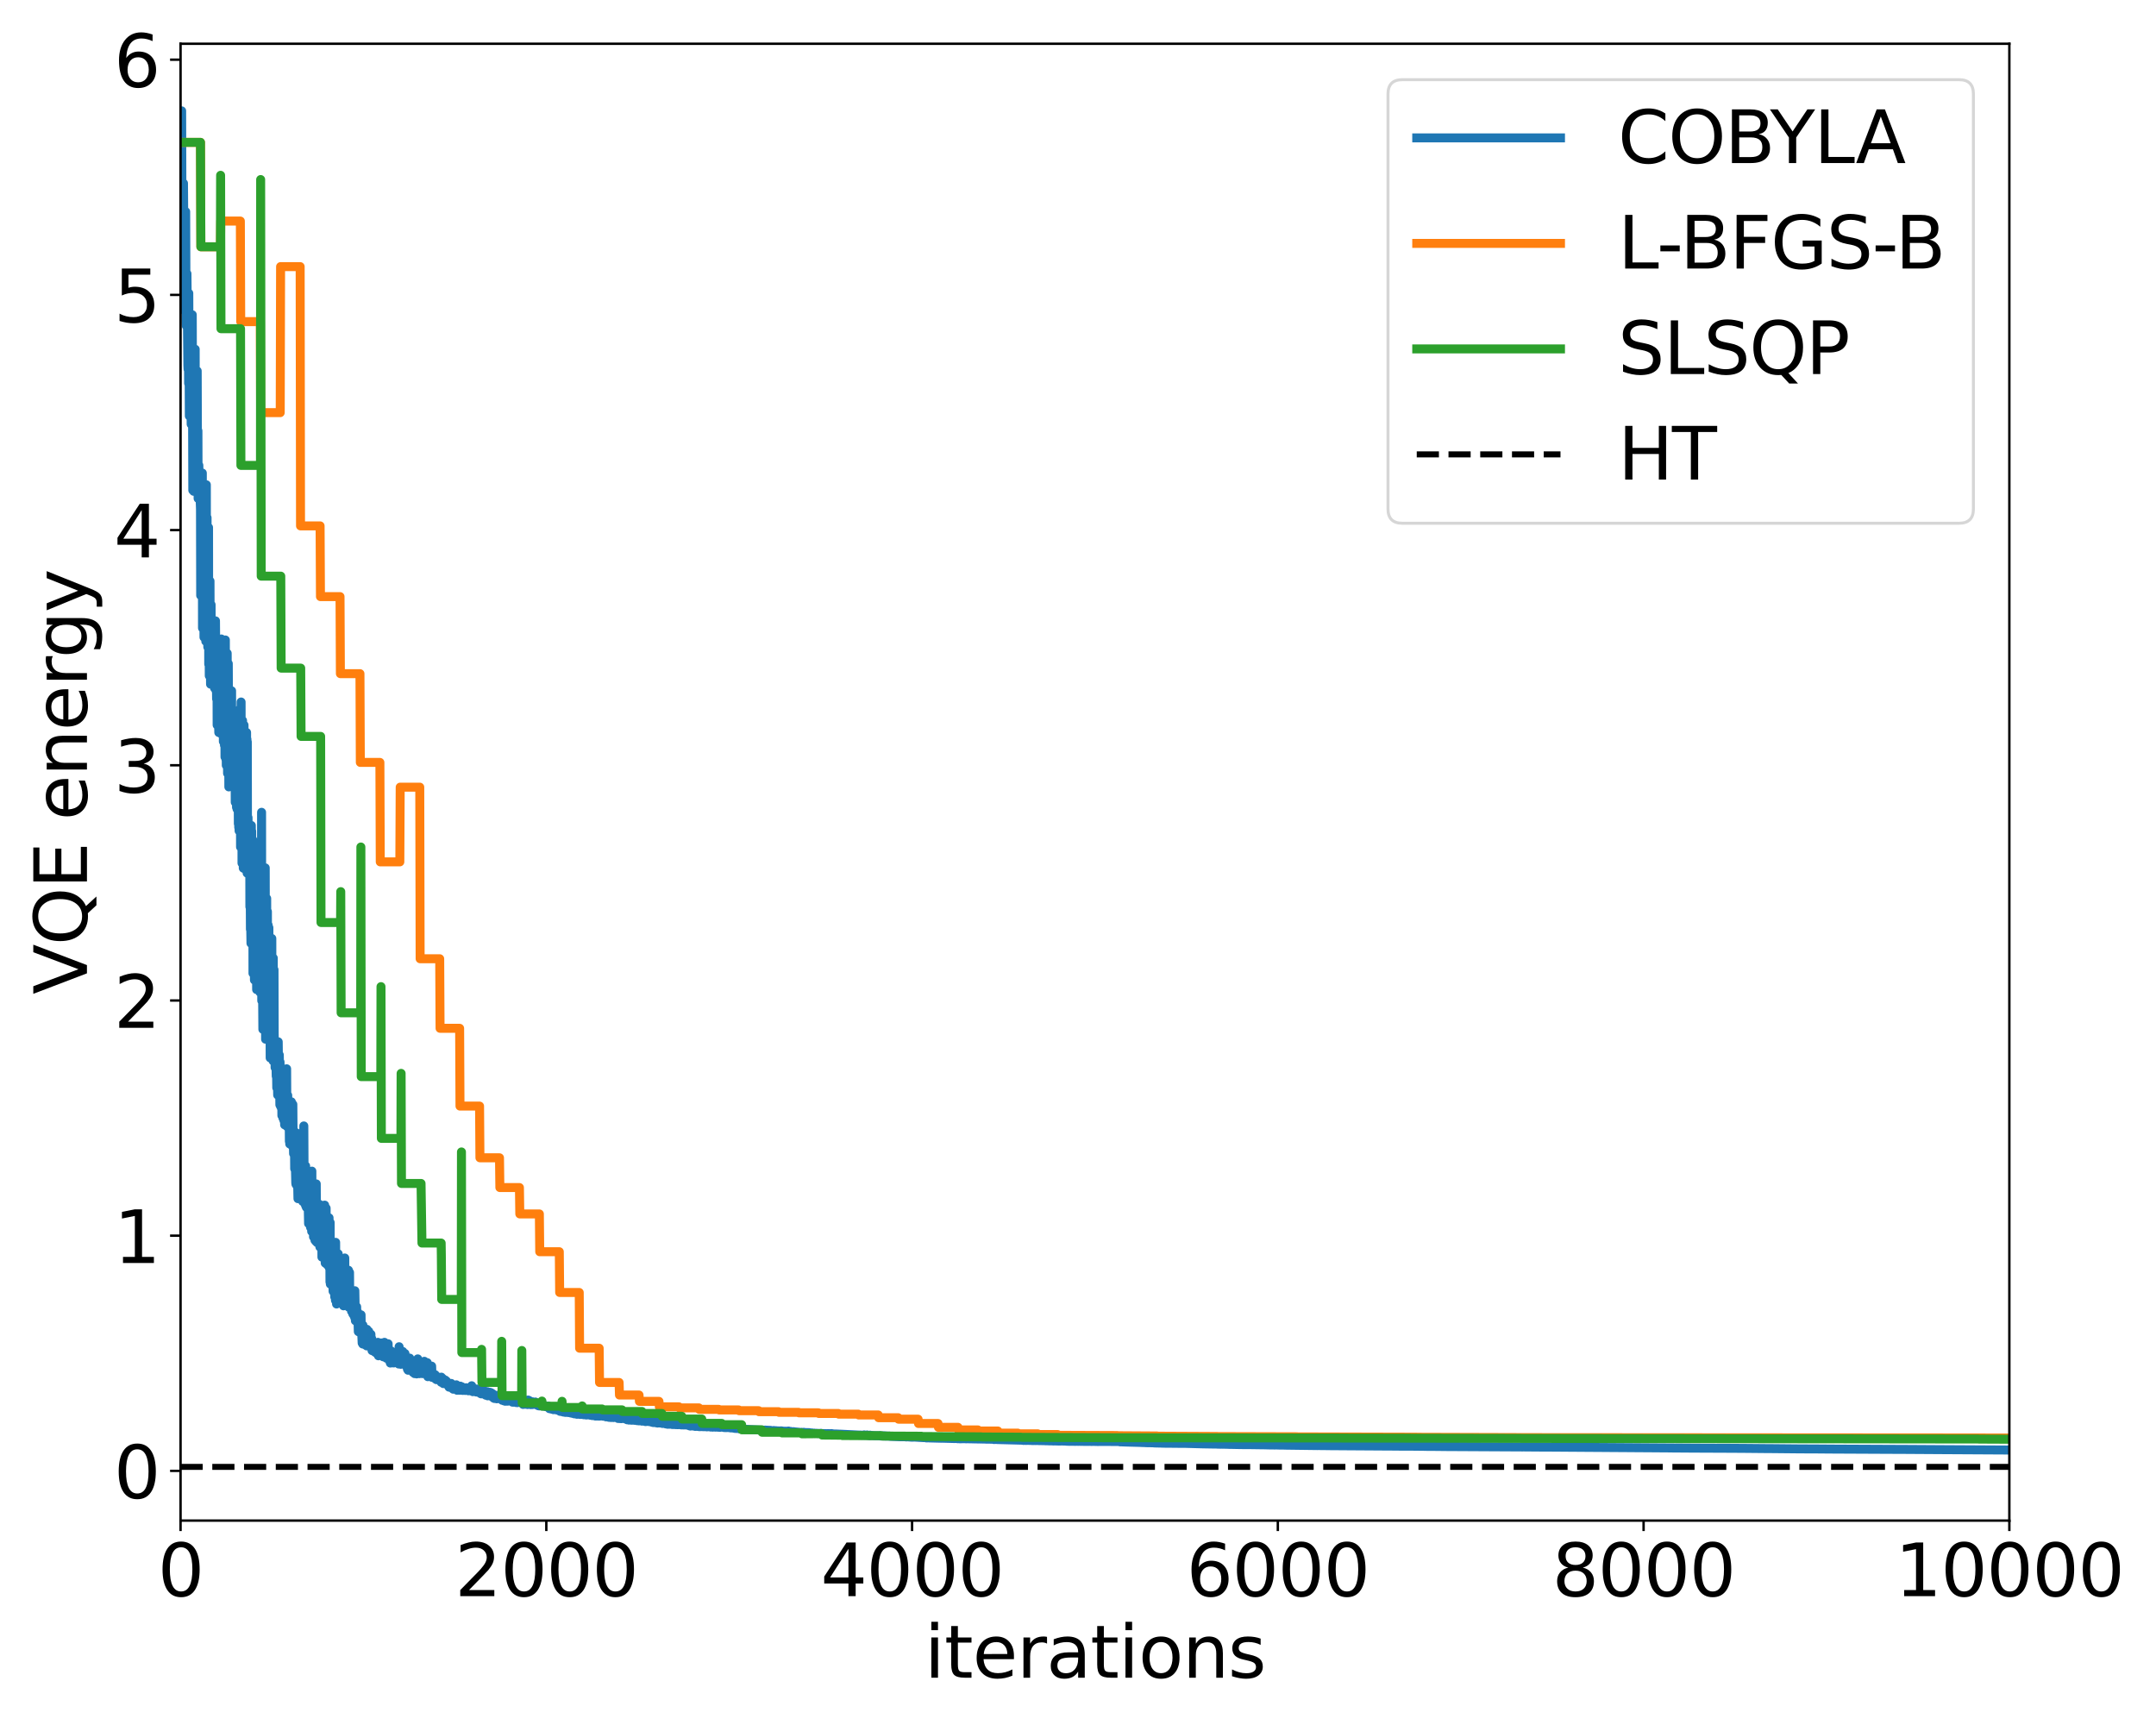 <?xml version="1.0" encoding="utf-8" standalone="no"?>
<!DOCTYPE svg PUBLIC "-//W3C//DTD SVG 1.1//EN"
  "http://www.w3.org/Graphics/SVG/1.1/DTD/svg11.dtd">
<svg height="576pt" version="1.1" viewBox="0 0 720 576" width="720pt" xmlns="http://www.w3.org/2000/svg" xmlns:xlink="http://www.w3.org/1999/xlink">
 <defs>
  <style type="text/css">*{stroke-linecap:butt;stroke-linejoin:round;}</style>
 </defs>
 <g id="figure_1">
  <g id="patch_1">
   <path d="M 0 576 
L 720 576 
L 720 0 
L 0 0 
z
" style="fill:#ffffff;"/>
  </g>
  <g id="axes_1">
   <g id="patch_2">
    <path d="M 60.297 507.745 
L 671.025 507.745 
L 671.025 14.607 
L 60.297 14.607 
z
" style="fill:#ffffff;"/>
   </g>
   <g id="matplotlib.axis_1">
    <g id="xtick_1">
     <g id="line2d_1">
      <defs>
       <path d="M 0 0 
L 0 3.5 
" id="mca74d05b64" style="stroke:#000000;stroke-width:0.8;"/>
      </defs>
      <g>
       <use style="stroke:#000000;stroke-width:0.8;" x="60.297" xlink:href="#mca74d05b64" y="507.745"/>
      </g>
     </g>
     <g id="text_1">
      <!-- 0 -->
      <g transform="translate(52.663 532.981)scale(0.24 -0.24)">
       <defs>
        <path d="M 2034 4250 
Q 1547 4250 1301 3770 
Q 1056 3291 1056 2328 
Q 1056 1369 1301 889 
Q 1547 409 2034 409 
Q 2525 409 2770 889 
Q 3016 1369 3016 2328 
Q 3016 3291 2770 3770 
Q 2525 4250 2034 4250 
z
M 2034 4750 
Q 2819 4750 3233 4129 
Q 3647 3509 3647 2328 
Q 3647 1150 3233 529 
Q 2819 -91 2034 -91 
Q 1250 -91 836 529 
Q 422 1150 422 2328 
Q 422 3509 836 4129 
Q 1250 4750 2034 4750 
z
" id="DejaVuSans-30" transform="scale(0.016)"/>
       </defs>
       <use xlink:href="#DejaVuSans-30"/>
      </g>
     </g>
    </g>
    <g id="xtick_2">
     <g id="line2d_2">
      <g>
       <use style="stroke:#000000;stroke-width:0.8;" x="182.443" xlink:href="#mca74d05b64" y="507.745"/>
      </g>
     </g>
     <g id="text_2">
      <!-- 2000 -->
      <g transform="translate(151.903 532.981)scale(0.24 -0.24)">
       <defs>
        <path d="M 1228 531 
L 3431 531 
L 3431 0 
L 469 0 
L 469 531 
Q 828 903 1448 1529 
Q 2069 2156 2228 2338 
Q 2531 2678 2651 2914 
Q 2772 3150 2772 3378 
Q 2772 3750 2511 3984 
Q 2250 4219 1831 4219 
Q 1534 4219 1204 4116 
Q 875 4013 500 3803 
L 500 4441 
Q 881 4594 1212 4672 
Q 1544 4750 1819 4750 
Q 2544 4750 2975 4387 
Q 3406 4025 3406 3419 
Q 3406 3131 3298 2873 
Q 3191 2616 2906 2266 
Q 2828 2175 2409 1742 
Q 1991 1309 1228 531 
z
" id="DejaVuSans-32" transform="scale(0.016)"/>
       </defs>
       <use xlink:href="#DejaVuSans-32"/>
       <use x="63.623" xlink:href="#DejaVuSans-30"/>
       <use x="127.246" xlink:href="#DejaVuSans-30"/>
       <use x="190.869" xlink:href="#DejaVuSans-30"/>
      </g>
     </g>
    </g>
    <g id="xtick_3">
     <g id="line2d_3">
      <g>
       <use style="stroke:#000000;stroke-width:0.8;" x="304.589" xlink:href="#mca74d05b64" y="507.745"/>
      </g>
     </g>
     <g id="text_3">
      <!-- 4000 -->
      <g transform="translate(274.048 532.981)scale(0.24 -0.24)">
       <defs>
        <path d="M 2419 4116 
L 825 1625 
L 2419 1625 
L 2419 4116 
z
M 2253 4666 
L 3047 4666 
L 3047 1625 
L 3713 1625 
L 3713 1100 
L 3047 1100 
L 3047 0 
L 2419 0 
L 2419 1100 
L 313 1100 
L 313 1709 
L 2253 4666 
z
" id="DejaVuSans-34" transform="scale(0.016)"/>
       </defs>
       <use xlink:href="#DejaVuSans-34"/>
       <use x="63.623" xlink:href="#DejaVuSans-30"/>
       <use x="127.246" xlink:href="#DejaVuSans-30"/>
       <use x="190.869" xlink:href="#DejaVuSans-30"/>
      </g>
     </g>
    </g>
    <g id="xtick_4">
     <g id="line2d_4">
      <g>
       <use style="stroke:#000000;stroke-width:0.8;" x="426.734" xlink:href="#mca74d05b64" y="507.745"/>
      </g>
     </g>
     <g id="text_4">
      <!-- 6000 -->
      <g transform="translate(396.194 532.981)scale(0.24 -0.24)">
       <defs>
        <path d="M 2113 2584 
Q 1688 2584 1439 2293 
Q 1191 2003 1191 1497 
Q 1191 994 1439 701 
Q 1688 409 2113 409 
Q 2538 409 2786 701 
Q 3034 994 3034 1497 
Q 3034 2003 2786 2293 
Q 2538 2584 2113 2584 
z
M 3366 4563 
L 3366 3988 
Q 3128 4100 2886 4159 
Q 2644 4219 2406 4219 
Q 1781 4219 1451 3797 
Q 1122 3375 1075 2522 
Q 1259 2794 1537 2939 
Q 1816 3084 2150 3084 
Q 2853 3084 3261 2657 
Q 3669 2231 3669 1497 
Q 3669 778 3244 343 
Q 2819 -91 2113 -91 
Q 1303 -91 875 529 
Q 447 1150 447 2328 
Q 447 3434 972 4092 
Q 1497 4750 2381 4750 
Q 2619 4750 2861 4703 
Q 3103 4656 3366 4563 
z
" id="DejaVuSans-36" transform="scale(0.016)"/>
       </defs>
       <use xlink:href="#DejaVuSans-36"/>
       <use x="63.623" xlink:href="#DejaVuSans-30"/>
       <use x="127.246" xlink:href="#DejaVuSans-30"/>
       <use x="190.869" xlink:href="#DejaVuSans-30"/>
      </g>
     </g>
    </g>
    <g id="xtick_5">
     <g id="line2d_5">
      <g>
       <use style="stroke:#000000;stroke-width:0.8;" x="548.88" xlink:href="#mca74d05b64" y="507.745"/>
      </g>
     </g>
     <g id="text_5">
      <!-- 8000 -->
      <g transform="translate(518.34 532.981)scale(0.24 -0.24)">
       <defs>
        <path d="M 2034 2216 
Q 1584 2216 1326 1975 
Q 1069 1734 1069 1313 
Q 1069 891 1326 650 
Q 1584 409 2034 409 
Q 2484 409 2743 651 
Q 3003 894 3003 1313 
Q 3003 1734 2745 1975 
Q 2488 2216 2034 2216 
z
M 1403 2484 
Q 997 2584 770 2862 
Q 544 3141 544 3541 
Q 544 4100 942 4425 
Q 1341 4750 2034 4750 
Q 2731 4750 3128 4425 
Q 3525 4100 3525 3541 
Q 3525 3141 3298 2862 
Q 3072 2584 2669 2484 
Q 3125 2378 3379 2068 
Q 3634 1759 3634 1313 
Q 3634 634 3220 271 
Q 2806 -91 2034 -91 
Q 1263 -91 848 271 
Q 434 634 434 1313 
Q 434 1759 690 2068 
Q 947 2378 1403 2484 
z
M 1172 3481 
Q 1172 3119 1398 2916 
Q 1625 2713 2034 2713 
Q 2441 2713 2670 2916 
Q 2900 3119 2900 3481 
Q 2900 3844 2670 4047 
Q 2441 4250 2034 4250 
Q 1625 4250 1398 4047 
Q 1172 3844 1172 3481 
z
" id="DejaVuSans-38" transform="scale(0.016)"/>
       </defs>
       <use xlink:href="#DejaVuSans-38"/>
       <use x="63.623" xlink:href="#DejaVuSans-30"/>
       <use x="127.246" xlink:href="#DejaVuSans-30"/>
       <use x="190.869" xlink:href="#DejaVuSans-30"/>
      </g>
     </g>
    </g>
    <g id="xtick_6">
     <g id="line2d_6">
      <g>
       <use style="stroke:#000000;stroke-width:0.8;" x="671.025" xlink:href="#mca74d05b64" y="507.745"/>
      </g>
     </g>
     <g id="text_6">
      <!-- 10000 -->
      <g transform="translate(632.85 532.981)scale(0.24 -0.24)">
       <defs>
        <path d="M 794 531 
L 1825 531 
L 1825 4091 
L 703 3866 
L 703 4441 
L 1819 4666 
L 2450 4666 
L 2450 531 
L 3481 531 
L 3481 0 
L 794 0 
L 794 531 
z
" id="DejaVuSans-31" transform="scale(0.016)"/>
       </defs>
       <use xlink:href="#DejaVuSans-31"/>
       <use x="63.623" xlink:href="#DejaVuSans-30"/>
       <use x="127.246" xlink:href="#DejaVuSans-30"/>
       <use x="190.869" xlink:href="#DejaVuSans-30"/>
       <use x="254.492" xlink:href="#DejaVuSans-30"/>
      </g>
     </g>
    </g>
    <g id="text_7">
     <!-- iterations -->
     <g transform="translate(308.716 560.209)scale(0.24 -0.24)">
      <defs>
       <path d="M 603 3500 
L 1178 3500 
L 1178 0 
L 603 0 
L 603 3500 
z
M 603 4863 
L 1178 4863 
L 1178 4134 
L 603 4134 
L 603 4863 
z
" id="DejaVuSans-69" transform="scale(0.016)"/>
       <path d="M 1172 4494 
L 1172 3500 
L 2356 3500 
L 2356 3053 
L 1172 3053 
L 1172 1153 
Q 1172 725 1289 603 
Q 1406 481 1766 481 
L 2356 481 
L 2356 0 
L 1766 0 
Q 1100 0 847 248 
Q 594 497 594 1153 
L 594 3053 
L 172 3053 
L 172 3500 
L 594 3500 
L 594 4494 
L 1172 4494 
z
" id="DejaVuSans-74" transform="scale(0.016)"/>
       <path d="M 3597 1894 
L 3597 1613 
L 953 1613 
Q 991 1019 1311 708 
Q 1631 397 2203 397 
Q 2534 397 2845 478 
Q 3156 559 3463 722 
L 3463 178 
Q 3153 47 2828 -22 
Q 2503 -91 2169 -91 
Q 1331 -91 842 396 
Q 353 884 353 1716 
Q 353 2575 817 3079 
Q 1281 3584 2069 3584 
Q 2775 3584 3186 3129 
Q 3597 2675 3597 1894 
z
M 3022 2063 
Q 3016 2534 2758 2815 
Q 2500 3097 2075 3097 
Q 1594 3097 1305 2825 
Q 1016 2553 972 2059 
L 3022 2063 
z
" id="DejaVuSans-65" transform="scale(0.016)"/>
       <path d="M 2631 2963 
Q 2534 3019 2420 3045 
Q 2306 3072 2169 3072 
Q 1681 3072 1420 2755 
Q 1159 2438 1159 1844 
L 1159 0 
L 581 0 
L 581 3500 
L 1159 3500 
L 1159 2956 
Q 1341 3275 1631 3429 
Q 1922 3584 2338 3584 
Q 2397 3584 2469 3576 
Q 2541 3569 2628 3553 
L 2631 2963 
z
" id="DejaVuSans-72" transform="scale(0.016)"/>
       <path d="M 2194 1759 
Q 1497 1759 1228 1600 
Q 959 1441 959 1056 
Q 959 750 1161 570 
Q 1363 391 1709 391 
Q 2188 391 2477 730 
Q 2766 1069 2766 1631 
L 2766 1759 
L 2194 1759 
z
M 3341 1997 
L 3341 0 
L 2766 0 
L 2766 531 
Q 2569 213 2275 61 
Q 1981 -91 1556 -91 
Q 1019 -91 701 211 
Q 384 513 384 1019 
Q 384 1609 779 1909 
Q 1175 2209 1959 2209 
L 2766 2209 
L 2766 2266 
Q 2766 2663 2505 2880 
Q 2244 3097 1772 3097 
Q 1472 3097 1187 3025 
Q 903 2953 641 2809 
L 641 3341 
Q 956 3463 1253 3523 
Q 1550 3584 1831 3584 
Q 2591 3584 2966 3190 
Q 3341 2797 3341 1997 
z
" id="DejaVuSans-61" transform="scale(0.016)"/>
       <path d="M 1959 3097 
Q 1497 3097 1228 2736 
Q 959 2375 959 1747 
Q 959 1119 1226 758 
Q 1494 397 1959 397 
Q 2419 397 2687 759 
Q 2956 1122 2956 1747 
Q 2956 2369 2687 2733 
Q 2419 3097 1959 3097 
z
M 1959 3584 
Q 2709 3584 3137 3096 
Q 3566 2609 3566 1747 
Q 3566 888 3137 398 
Q 2709 -91 1959 -91 
Q 1206 -91 779 398 
Q 353 888 353 1747 
Q 353 2609 779 3096 
Q 1206 3584 1959 3584 
z
" id="DejaVuSans-6f" transform="scale(0.016)"/>
       <path d="M 3513 2113 
L 3513 0 
L 2938 0 
L 2938 2094 
Q 2938 2591 2744 2837 
Q 2550 3084 2163 3084 
Q 1697 3084 1428 2787 
Q 1159 2491 1159 1978 
L 1159 0 
L 581 0 
L 581 3500 
L 1159 3500 
L 1159 2956 
Q 1366 3272 1645 3428 
Q 1925 3584 2291 3584 
Q 2894 3584 3203 3211 
Q 3513 2838 3513 2113 
z
" id="DejaVuSans-6e" transform="scale(0.016)"/>
       <path d="M 2834 3397 
L 2834 2853 
Q 2591 2978 2328 3040 
Q 2066 3103 1784 3103 
Q 1356 3103 1142 2972 
Q 928 2841 928 2578 
Q 928 2378 1081 2264 
Q 1234 2150 1697 2047 
L 1894 2003 
Q 2506 1872 2764 1633 
Q 3022 1394 3022 966 
Q 3022 478 2636 193 
Q 2250 -91 1575 -91 
Q 1294 -91 989 -36 
Q 684 19 347 128 
L 347 722 
Q 666 556 975 473 
Q 1284 391 1588 391 
Q 1994 391 2212 530 
Q 2431 669 2431 922 
Q 2431 1156 2273 1281 
Q 2116 1406 1581 1522 
L 1381 1569 
Q 847 1681 609 1914 
Q 372 2147 372 2553 
Q 372 3047 722 3315 
Q 1072 3584 1716 3584 
Q 2034 3584 2315 3537 
Q 2597 3491 2834 3397 
z
" id="DejaVuSans-73" transform="scale(0.016)"/>
      </defs>
      <use xlink:href="#DejaVuSans-69"/>
      <use x="27.783" xlink:href="#DejaVuSans-74"/>
      <use x="66.992" xlink:href="#DejaVuSans-65"/>
      <use x="128.516" xlink:href="#DejaVuSans-72"/>
      <use x="169.629" xlink:href="#DejaVuSans-61"/>
      <use x="230.908" xlink:href="#DejaVuSans-74"/>
      <use x="270.117" xlink:href="#DejaVuSans-69"/>
      <use x="297.9" xlink:href="#DejaVuSans-6f"/>
      <use x="359.082" xlink:href="#DejaVuSans-6e"/>
      <use x="422.461" xlink:href="#DejaVuSans-73"/>
     </g>
    </g>
   </g>
   <g id="matplotlib.axis_2">
    <g id="ytick_1">
     <g id="line2d_7">
      <defs>
       <path d="M 0 0 
L -3.5 0 
" id="mea47e85a44" style="stroke:#000000;stroke-width:0.8;"/>
      </defs>
      <g>
       <use style="stroke:#000000;stroke-width:0.8;" x="60.297" xlink:href="#mea47e85a44" y="491.145"/>
      </g>
     </g>
     <g id="text_8">
      <!-- 0 -->
      <g transform="translate(38.028 500.263)scale(0.24 -0.24)">
       <use xlink:href="#DejaVuSans-30"/>
      </g>
     </g>
    </g>
    <g id="ytick_2">
     <g id="line2d_8">
      <g>
       <use style="stroke:#000000;stroke-width:0.8;" x="60.297" xlink:href="#mea47e85a44" y="412.609"/>
      </g>
     </g>
     <g id="text_9">
      <!-- 1 -->
      <g transform="translate(38.028 421.727)scale(0.24 -0.24)">
       <use xlink:href="#DejaVuSans-31"/>
      </g>
     </g>
    </g>
    <g id="ytick_3">
     <g id="line2d_9">
      <g>
       <use style="stroke:#000000;stroke-width:0.8;" x="60.297" xlink:href="#mea47e85a44" y="334.074"/>
      </g>
     </g>
     <g id="text_10">
      <!-- 2 -->
      <g transform="translate(38.028 343.192)scale(0.24 -0.24)">
       <use xlink:href="#DejaVuSans-32"/>
      </g>
     </g>
    </g>
    <g id="ytick_4">
     <g id="line2d_10">
      <g>
       <use style="stroke:#000000;stroke-width:0.8;" x="60.297" xlink:href="#mea47e85a44" y="255.538"/>
      </g>
     </g>
     <g id="text_11">
      <!-- 3 -->
      <g transform="translate(38.028 264.657)scale(0.24 -0.24)">
       <defs>
        <path d="M 2597 2516 
Q 3050 2419 3304 2112 
Q 3559 1806 3559 1356 
Q 3559 666 3084 287 
Q 2609 -91 1734 -91 
Q 1441 -91 1130 -33 
Q 819 25 488 141 
L 488 750 
Q 750 597 1062 519 
Q 1375 441 1716 441 
Q 2309 441 2620 675 
Q 2931 909 2931 1356 
Q 2931 1769 2642 2001 
Q 2353 2234 1838 2234 
L 1294 2234 
L 1294 2753 
L 1863 2753 
Q 2328 2753 2575 2939 
Q 2822 3125 2822 3475 
Q 2822 3834 2567 4026 
Q 2313 4219 1838 4219 
Q 1578 4219 1281 4162 
Q 984 4106 628 3988 
L 628 4550 
Q 988 4650 1302 4700 
Q 1616 4750 1894 4750 
Q 2613 4750 3031 4423 
Q 3450 4097 3450 3541 
Q 3450 3153 3228 2886 
Q 3006 2619 2597 2516 
z
" id="DejaVuSans-33" transform="scale(0.016)"/>
       </defs>
       <use xlink:href="#DejaVuSans-33"/>
      </g>
     </g>
    </g>
    <g id="ytick_5">
     <g id="line2d_11">
      <g>
       <use style="stroke:#000000;stroke-width:0.8;" x="60.297" xlink:href="#mea47e85a44" y="177.003"/>
      </g>
     </g>
     <g id="text_12">
      <!-- 4 -->
      <g transform="translate(38.028 186.121)scale(0.24 -0.24)">
       <use xlink:href="#DejaVuSans-34"/>
      </g>
     </g>
    </g>
    <g id="ytick_6">
     <g id="line2d_12">
      <g>
       <use style="stroke:#000000;stroke-width:0.8;" x="60.297" xlink:href="#mea47e85a44" y="98.468"/>
      </g>
     </g>
     <g id="text_13">
      <!-- 5 -->
      <g transform="translate(38.028 107.586)scale(0.24 -0.24)">
       <defs>
        <path d="M 691 4666 
L 3169 4666 
L 3169 4134 
L 1269 4134 
L 1269 2991 
Q 1406 3038 1543 3061 
Q 1681 3084 1819 3084 
Q 2600 3084 3056 2656 
Q 3513 2228 3513 1497 
Q 3513 744 3044 326 
Q 2575 -91 1722 -91 
Q 1428 -91 1123 -41 
Q 819 9 494 109 
L 494 744 
Q 775 591 1075 516 
Q 1375 441 1709 441 
Q 2250 441 2565 725 
Q 2881 1009 2881 1497 
Q 2881 1984 2565 2268 
Q 2250 2553 1709 2553 
Q 1456 2553 1204 2497 
Q 953 2441 691 2322 
L 691 4666 
z
" id="DejaVuSans-35" transform="scale(0.016)"/>
       </defs>
       <use xlink:href="#DejaVuSans-35"/>
      </g>
     </g>
    </g>
    <g id="ytick_7">
     <g id="line2d_13">
      <g>
       <use style="stroke:#000000;stroke-width:0.8;" x="60.297" xlink:href="#mea47e85a44" y="19.932"/>
      </g>
     </g>
     <g id="text_14">
      <!-- 6 -->
      <g transform="translate(38.028 29.05)scale(0.24 -0.24)">
       <use xlink:href="#DejaVuSans-36"/>
      </g>
     </g>
    </g>
    <g id="text_15">
     <!-- VQE energy -->
     <g transform="translate(29.036 332.044)rotate(-90)scale(0.24 -0.24)">
      <defs>
       <path d="M 1831 0 
L 50 4666 
L 709 4666 
L 2188 738 
L 3669 4666 
L 4325 4666 
L 2547 0 
L 1831 0 
z
" id="DejaVuSans-56" transform="scale(0.016)"/>
       <path d="M 2522 4238 
Q 1834 4238 1429 3725 
Q 1025 3213 1025 2328 
Q 1025 1447 1429 934 
Q 1834 422 2522 422 
Q 3209 422 3611 934 
Q 4013 1447 4013 2328 
Q 4013 3213 3611 3725 
Q 3209 4238 2522 4238 
z
M 3406 84 
L 4238 -825 
L 3475 -825 
L 2784 -78 
Q 2681 -84 2626 -87 
Q 2572 -91 2522 -91 
Q 1538 -91 948 567 
Q 359 1225 359 2328 
Q 359 3434 948 4092 
Q 1538 4750 2522 4750 
Q 3503 4750 4090 4092 
Q 4678 3434 4678 2328 
Q 4678 1516 4351 937 
Q 4025 359 3406 84 
z
" id="DejaVuSans-51" transform="scale(0.016)"/>
       <path d="M 628 4666 
L 3578 4666 
L 3578 4134 
L 1259 4134 
L 1259 2753 
L 3481 2753 
L 3481 2222 
L 1259 2222 
L 1259 531 
L 3634 531 
L 3634 0 
L 628 0 
L 628 4666 
z
" id="DejaVuSans-45" transform="scale(0.016)"/>
       <path id="DejaVuSans-20" transform="scale(0.016)"/>
       <path d="M 2906 1791 
Q 2906 2416 2648 2759 
Q 2391 3103 1925 3103 
Q 1463 3103 1205 2759 
Q 947 2416 947 1791 
Q 947 1169 1205 825 
Q 1463 481 1925 481 
Q 2391 481 2648 825 
Q 2906 1169 2906 1791 
z
M 3481 434 
Q 3481 -459 3084 -895 
Q 2688 -1331 1869 -1331 
Q 1566 -1331 1297 -1286 
Q 1028 -1241 775 -1147 
L 775 -588 
Q 1028 -725 1275 -790 
Q 1522 -856 1778 -856 
Q 2344 -856 2625 -561 
Q 2906 -266 2906 331 
L 2906 616 
Q 2728 306 2450 153 
Q 2172 0 1784 0 
Q 1141 0 747 490 
Q 353 981 353 1791 
Q 353 2603 747 3093 
Q 1141 3584 1784 3584 
Q 2172 3584 2450 3431 
Q 2728 3278 2906 2969 
L 2906 3500 
L 3481 3500 
L 3481 434 
z
" id="DejaVuSans-67" transform="scale(0.016)"/>
       <path d="M 2059 -325 
Q 1816 -950 1584 -1140 
Q 1353 -1331 966 -1331 
L 506 -1331 
L 506 -850 
L 844 -850 
Q 1081 -850 1212 -737 
Q 1344 -625 1503 -206 
L 1606 56 
L 191 3500 
L 800 3500 
L 1894 763 
L 2988 3500 
L 3597 3500 
L 2059 -325 
z
" id="DejaVuSans-79" transform="scale(0.016)"/>
      </defs>
      <use xlink:href="#DejaVuSans-56"/>
      <use x="68.408" xlink:href="#DejaVuSans-51"/>
      <use x="147.119" xlink:href="#DejaVuSans-45"/>
      <use x="210.303" xlink:href="#DejaVuSans-20"/>
      <use x="242.09" xlink:href="#DejaVuSans-65"/>
      <use x="303.613" xlink:href="#DejaVuSans-6e"/>
      <use x="366.992" xlink:href="#DejaVuSans-65"/>
      <use x="428.516" xlink:href="#DejaVuSans-72"/>
      <use x="467.879" xlink:href="#DejaVuSans-67"/>
      <use x="531.355" xlink:href="#DejaVuSans-79"/>
     </g>
    </g>
   </g>
   <g id="line2d_14">
    <path clip-path="url(#p3443c9e959)" d="M 60.359 48.52 
L 60.42 48.108 
L 60.481 43.941 
L 60.542 47.922 
L 60.664 37.022 
L 60.786 78.803 
L 60.847 76.285 
L 60.908 69.766 
L 61.091 80.218 
L 61.153 71.355 
L 61.214 80.471 
L 61.275 61.197 
L 61.336 69.469 
L 61.519 87.629 
L 61.58 89.423 
L 61.641 87.069 
L 61.763 103.942 
L 62.008 70.668 
L 62.13 107.705 
L 62.191 108.762 
L 62.435 91.379 
L 62.74 121.967 
L 62.801 123.279 
L 62.863 110.77 
L 62.924 111.481 
L 62.985 127.986 
L 63.046 97.926 
L 63.107 114.068 
L 63.229 138.9 
L 63.351 128.055 
L 63.412 138.769 
L 63.534 111.008 
L 63.718 137.131 
L 63.779 133.48 
L 63.84 141.647 
L 63.901 135.836 
L 64.023 130.015 
L 64.206 105.109 
L 64.389 163.711 
L 64.45 161.56 
L 64.634 148.455 
L 64.695 164.052 
L 64.756 141.227 
L 64.817 149.486 
L 64.878 143.999 
L 64.939 146.65 
L 65 158.695 
L 65.061 156.177 
L 65.183 116.621 
L 65.244 156.243 
L 65.305 128.91 
L 65.428 154.751 
L 65.55 150.27 
L 65.611 159.386 
L 65.855 123.862 
L 65.977 162.451 
L 66.099 143.857 
L 66.16 166.438 
L 66.222 158.729 
L 66.283 159.104 
L 66.344 158.335 
L 66.405 155.375 
L 66.588 166.428 
L 66.649 166.375 
L 66.71 164.248 
L 66.771 164.702 
L 66.954 170.044 
L 67.016 198.823 
L 67.077 163.902 
L 67.138 190.138 
L 67.199 196.821 
L 67.26 193.888 
L 67.443 166.449 
L 67.504 189.168 
L 67.565 157.956 
L 67.626 209.701 
L 67.687 196.198 
L 67.748 209.777 
L 67.809 205.585 
L 67.871 209.744 
L 67.932 196.354 
L 67.993 208.147 
L 68.054 184.248 
L 68.115 212.771 
L 68.176 174.957 
L 68.237 210.985 
L 68.298 203.453 
L 68.359 212.571 
L 68.542 185.435 
L 68.603 204.997 
L 68.664 187.478 
L 68.726 214.139 
L 68.787 203.553 
L 68.848 213.278 
L 68.909 161.876 
L 68.97 201.369 
L 69.092 212.62 
L 69.153 172.858 
L 69.214 207.124 
L 69.275 196.737 
L 69.397 216.054 
L 69.458 203.973 
L 69.519 205.621 
L 69.581 210.441 
L 69.642 176.13 
L 69.703 221.773 
L 69.764 196.649 
L 69.886 225.639 
L 70.008 222.717 
L 70.069 223.396 
L 70.13 194.022 
L 70.191 213.428 
L 70.313 228.453 
L 70.375 226.593 
L 70.436 223.422 
L 70.497 201.916 
L 70.558 224.309 
L 70.619 224.027 
L 70.68 228.345 
L 70.741 218.026 
L 70.802 223.825 
L 70.863 221.371 
L 70.924 223.972 
L 70.985 209.116 
L 71.046 215.85 
L 71.107 211.566 
L 71.291 226.562 
L 71.352 225.26 
L 71.413 216.039 
L 71.474 228.554 
L 71.535 226.406 
L 71.596 226.274 
L 71.657 229.776 
L 71.718 210.671 
L 71.779 229.458 
L 71.84 219.456 
L 71.901 223.22 
L 71.962 207.31 
L 72.146 230.615 
L 72.207 223.75 
L 72.329 233.376 
L 72.451 216.001 
L 72.512 242.096 
L 72.573 214.541 
L 72.634 238.085 
L 72.695 225.963 
L 72.756 238.527 
L 72.817 234.715 
L 72.878 234.355 
L 73.062 244.589 
L 73.123 243.618 
L 73.184 239.522 
L 73.245 244.177 
L 73.306 242.966 
L 73.428 240.229 
L 73.611 244.847 
L 73.672 221.182 
L 73.734 236.784 
L 73.917 213.366 
L 73.978 242.568 
L 74.039 233.657 
L 74.1 239.47 
L 74.283 216.992 
L 74.344 224.921 
L 74.405 215.648 
L 74.589 247.59 
L 74.772 219.062 
L 74.955 248.84 
L 75.016 214.465 
L 75.077 237.496 
L 75.138 252.762 
L 75.199 250.482 
L 75.26 213.699 
L 75.321 251.073 
L 75.382 239.412 
L 75.444 253.54 
L 75.505 242.623 
L 75.566 255.545 
L 75.627 226.1 
L 75.688 241.884 
L 75.749 242.541 
L 75.81 246.979 
L 75.871 218.136 
L 75.932 236.793 
L 75.993 258.224 
L 76.054 253.751 
L 76.115 253.395 
L 76.176 247.47 
L 76.237 221.591 
L 76.421 262.755 
L 76.482 260.46 
L 76.543 261.197 
L 76.604 250.262 
L 76.665 257.915 
L 76.787 256.282 
L 76.97 259.814 
L 77.031 259.647 
L 77.154 246.577 
L 77.276 262.045 
L 77.337 230.668 
L 77.398 261.088 
L 77.459 259.566 
L 77.581 256.247 
L 77.642 257.376 
L 77.703 244.278 
L 77.886 257.162 
L 77.948 242.567 
L 78.009 261.698 
L 78.07 255.948 
L 78.131 256.037 
L 78.192 257.98 
L 78.314 247.788 
L 78.375 259.951 
L 78.436 255.217 
L 78.497 251.205 
L 78.558 267.864 
L 78.619 261.108 
L 78.68 240.059 
L 78.741 263.206 
L 78.803 244.792 
L 78.864 259.055 
L 78.925 244.211 
L 78.986 269.58 
L 79.047 252.518 
L 79.169 270.159 
L 79.23 268.481 
L 79.413 241.545 
L 79.596 275.058 
L 79.658 257.884 
L 79.719 276.251 
L 79.78 267.841 
L 79.841 277.422 
L 79.902 276.485 
L 79.963 275.859 
L 80.146 236.708 
L 80.207 268.962 
L 80.268 242.269 
L 80.329 282.82 
L 80.39 270.403 
L 80.452 281.06 
L 80.513 234.409 
L 80.574 264.698 
L 80.635 262.104 
L 80.696 281.062 
L 80.757 247.69 
L 80.818 288.213 
L 80.879 248.232 
L 80.94 286.329 
L 81.001 240.596 
L 81.062 287.816 
L 81.123 258.917 
L 81.245 289.884 
L 81.368 279.611 
L 81.429 289.994 
L 81.49 242.113 
L 81.551 283.612 
L 81.612 254.939 
L 81.673 274.696 
L 81.734 244.216 
L 81.795 269.108 
L 81.856 268.876 
L 81.917 281.937 
L 81.978 253.975 
L 82.1 286.122 
L 82.162 288.167 
L 82.223 271.158 
L 82.284 286.978 
L 82.345 244.581 
L 82.406 289.586 
L 82.467 246.829 
L 82.528 291.55 
L 82.589 247.713 
L 82.65 281.18 
L 82.711 273.201 
L 82.772 278.672 
L 82.833 272.997 
L 82.894 283.949 
L 82.955 277.973 
L 83.017 281.384 
L 83.078 277.46 
L 83.2 288.386 
L 83.383 276.089 
L 83.444 302.803 
L 83.505 297.909 
L 83.566 298.888 
L 83.627 310.293 
L 83.688 307.108 
L 83.811 314.979 
L 83.872 306.669 
L 83.933 275.628 
L 83.994 302.486 
L 84.055 277.546 
L 84.238 313.672 
L 84.421 280.468 
L 84.482 324.989 
L 84.543 315.548 
L 84.604 317.747 
L 84.666 289.329 
L 84.727 322.8 
L 84.788 305.626 
L 84.971 327.247 
L 85.032 299.687 
L 85.093 322.448 
L 85.154 311.066 
L 85.215 313.455 
L 85.276 294.228 
L 85.337 318.276 
L 85.398 295.334 
L 85.459 325.21 
L 85.521 292.452 
L 85.582 317.775 
L 85.643 312.054 
L 85.704 330.435 
L 85.887 296.909 
L 85.948 326.23 
L 86.009 292.04 
L 86.07 324.147 
L 86.131 307.691 
L 86.192 318.188 
L 86.253 308.908 
L 86.314 329.829 
L 86.376 285.792 
L 86.437 327.219 
L 86.498 299.585 
L 86.559 326.493 
L 86.62 311.321 
L 86.681 311.853 
L 86.742 305.679 
L 86.803 331.31 
L 86.864 317.338 
L 86.925 323.387 
L 86.986 317.17 
L 87.047 329.512 
L 87.108 288.787 
L 87.17 319.078 
L 87.231 303.656 
L 87.292 329.811 
L 87.353 271.239 
L 87.414 334.138 
L 87.475 316.097 
L 87.597 318.586 
L 87.78 343.696 
L 87.841 333.72 
L 87.902 342.385 
L 87.963 304.098 
L 88.025 319.6 
L 88.086 311.755 
L 88.147 328.222 
L 88.208 293.551 
L 88.269 341.01 
L 88.33 316.044 
L 88.513 339.006 
L 88.574 289.786 
L 88.696 347.005 
L 88.757 343.299 
L 88.818 318.834 
L 88.88 330.267 
L 89.002 343.109 
L 89.063 300.006 
L 89.124 341.146 
L 89.185 311.851 
L 89.246 336.8 
L 89.307 304.373 
L 89.368 345.103 
L 89.429 342.151 
L 89.49 347.003 
L 89.551 308.888 
L 89.612 346.648 
L 89.673 326.385 
L 89.735 332.13 
L 89.796 309.763 
L 89.857 342.939 
L 89.918 338.12 
L 89.979 346.77 
L 90.04 318.542 
L 90.101 320.814 
L 90.223 353.235 
L 90.406 320.23 
L 90.467 349.99 
L 90.529 341.254 
L 90.59 342.776 
L 90.651 332.804 
L 90.712 343.593 
L 90.773 313.368 
L 90.834 342.171 
L 90.895 328.09 
L 91.078 353.592 
L 91.139 346.647 
L 91.2 354.239 
L 91.261 319.902 
L 91.322 350.313 
L 91.384 328.512 
L 91.445 350.095 
L 91.506 323.79 
L 91.567 345.151 
L 91.689 350.461 
L 91.75 350.374 
L 91.811 349.297 
L 91.872 356.477 
L 91.933 351.234 
L 91.994 354.411 
L 92.055 350.367 
L 92.239 359.349 
L 92.3 352.648 
L 92.422 363.214 
L 92.483 361.266 
L 92.544 354.523 
L 92.727 365.641 
L 92.91 347.877 
L 93.094 363.881 
L 93.155 361.233 
L 93.216 364.066 
L 93.277 352.261 
L 93.46 368.908 
L 93.521 354.604 
L 93.643 369.287 
L 93.704 369.414 
L 93.888 362.472 
L 94.01 370.134 
L 94.071 363.858 
L 94.132 372.486 
L 94.193 372.119 
L 94.376 365.731 
L 94.498 373.356 
L 94.559 372.54 
L 94.62 373.065 
L 94.743 358.249 
L 94.804 374.122 
L 94.865 373.594 
L 94.926 374.056 
L 94.987 361.364 
L 95.048 375.588 
L 95.109 361.495 
L 95.17 371.724 
L 95.231 360.395 
L 95.292 375.717 
L 95.353 366.254 
L 95.414 374.672 
L 95.475 373.904 
L 95.598 370.217 
L 95.659 374.044 
L 95.72 356.88 
L 95.781 369.567 
L 95.842 370.487 
L 95.903 376.195 
L 96.086 365.74 
L 96.269 376.295 
L 96.33 370.411 
L 96.391 376.656 
L 96.453 374.229 
L 96.514 372.593 
L 96.575 373.273 
L 96.636 381.111 
L 96.697 372.433 
L 96.758 381.988 
L 96.819 370.65 
L 96.88 381.57 
L 96.941 379.732 
L 97.002 374.199 
L 97.063 374.368 
L 97.247 380.793 
L 97.308 367.919 
L 97.369 381.951 
L 97.43 379.941 
L 97.491 382.546 
L 97.552 382.282 
L 97.674 379.12 
L 97.735 381.11 
L 97.796 368.776 
L 97.857 377.141 
L 98.04 385.219 
L 98.163 379.086 
L 98.224 384.32 
L 98.285 381.981 
L 98.346 383.397 
L 98.407 390.264 
L 98.468 386.852 
L 98.529 388.878 
L 98.59 387.186 
L 98.773 394.986 
L 98.834 395.433 
L 98.895 378.226 
L 98.957 390.282 
L 99.018 384.616 
L 99.14 395.916 
L 99.262 391.196 
L 99.323 391.347 
L 99.506 400.254 
L 99.567 400.015 
L 99.628 390.923 
L 99.689 397.29 
L 99.75 389.86 
L 99.934 399.626 
L 99.995 390.082 
L 100.056 397.766 
L 100.117 399.823 
L 100.178 399.025 
L 100.239 386.682 
L 100.3 397.151 
L 100.361 396.385 
L 100.422 393.843 
L 100.544 398.921 
L 100.606 391.972 
L 100.667 397.706 
L 100.728 391.532 
L 100.789 394.153 
L 100.85 400.726 
L 100.911 396.505 
L 100.972 395.707 
L 101.094 401.189 
L 101.155 395.062 
L 101.216 395.152 
L 101.277 400.466 
L 101.461 375.962 
L 101.583 399.501 
L 101.644 397.109 
L 101.827 392.105 
L 101.949 402.252 
L 102.01 400.893 
L 102.071 389.32 
L 102.132 402.739 
L 102.193 399.499 
L 102.316 403.151 
L 102.377 402.57 
L 102.438 392.836 
L 102.499 402.914 
L 102.56 391.512 
L 102.621 402.128 
L 102.682 394.098 
L 102.743 403.449 
L 102.804 395.933 
L 103.048 408.56 
L 103.232 405.58 
L 103.293 407.369 
L 103.354 406.185 
L 103.415 397.685 
L 103.476 407.454 
L 103.537 406.347 
L 103.598 403.806 
L 103.72 409.874 
L 103.903 401.389 
L 103.965 410.128 
L 104.026 406.098 
L 104.087 411.193 
L 104.148 391.057 
L 104.209 408.183 
L 104.27 400.677 
L 104.331 408.056 
L 104.392 407.685 
L 104.453 403.224 
L 104.514 411.146 
L 104.575 411.027 
L 104.636 399.24 
L 104.697 413.005 
L 104.758 409.871 
L 104.82 404.023 
L 104.942 411.186 
L 105.064 403.203 
L 105.125 405.274 
L 105.186 414.152 
L 105.247 413.354 
L 105.308 411.705 
L 105.369 405.443 
L 105.43 407.968 
L 105.491 408.345 
L 105.552 414.597 
L 105.613 395.32 
L 105.736 413.313 
L 105.797 412.737 
L 105.858 405.083 
L 105.919 414.946 
L 105.98 410.55 
L 106.041 410.625 
L 106.102 401.704 
L 106.163 414.729 
L 106.224 407.783 
L 106.285 412.768 
L 106.346 402.185 
L 106.407 407.347 
L 106.468 412.672 
L 106.53 409.413 
L 106.652 414.905 
L 106.774 408.741 
L 106.835 416.394 
L 106.896 414.116 
L 106.957 402.31 
L 107.018 413.948 
L 107.079 410.781 
L 107.14 411.763 
L 107.201 409.953 
L 107.262 414.272 
L 107.324 413.086 
L 107.446 403.722 
L 107.507 419.761 
L 107.568 419.737 
L 107.69 409.727 
L 107.751 417.34 
L 107.812 412.146 
L 107.873 416.069 
L 107.934 414.43 
L 107.995 414.205 
L 108.056 418.569 
L 108.117 411.469 
L 108.179 413.754 
L 108.24 418.263 
L 108.301 404.198 
L 108.362 420.116 
L 108.423 402.405 
L 108.484 420.665 
L 108.545 412.389 
L 108.606 421.76 
L 108.667 418.671 
L 108.728 417.876 
L 108.85 420.13 
L 108.911 403.428 
L 108.972 416.066 
L 109.034 412.593 
L 109.095 417.134 
L 109.156 412.289 
L 109.278 422.335 
L 109.339 421.828 
L 109.522 413.458 
L 109.583 418.799 
L 109.644 408.583 
L 109.705 422.569 
L 109.766 414.311 
L 109.828 421.022 
L 109.889 406.639 
L 109.95 423.282 
L 110.011 413.324 
L 110.072 422.504 
L 110.133 413.237 
L 110.194 428.053 
L 110.255 408.209 
L 110.316 428.768 
L 110.377 418.521 
L 110.438 428.471 
L 110.499 415.106 
L 110.56 427.631 
L 110.621 419.775 
L 110.683 424.856 
L 110.744 418.28 
L 110.805 426.53 
L 110.866 418.316 
L 110.927 427.924 
L 110.988 426.952 
L 111.049 428.533 
L 111.11 425.328 
L 111.232 431.162 
L 111.293 430.646 
L 111.354 428.436 
L 111.415 428.653 
L 111.476 416 
L 111.538 422.931 
L 111.599 420.512 
L 111.782 433.068 
L 111.965 422.897 
L 112.026 434.211 
L 112.087 414.835 
L 112.148 428.534 
L 112.209 419.321 
L 112.27 433.843 
L 112.331 431.634 
L 112.393 435.427 
L 112.454 427.836 
L 112.515 433.58 
L 112.698 428.138 
L 112.759 433.542 
L 112.942 418.648 
L 113.003 433.274 
L 113.064 427.427 
L 113.125 433.858 
L 113.187 423.196 
L 113.248 434.23 
L 113.309 425.028 
L 113.37 434.559 
L 113.431 429.26 
L 113.492 431.481 
L 113.553 421.32 
L 113.614 434.492 
L 113.675 425.916 
L 113.858 434.378 
L 113.919 424.68 
L 113.98 428.63 
L 114.042 426.597 
L 114.164 431.665 
L 114.225 430.673 
L 114.286 422.458 
L 114.347 431.549 
L 114.408 421.34 
L 114.591 435.463 
L 114.652 423.222 
L 114.713 436.029 
L 114.774 423.236 
L 114.835 430.881 
L 114.897 425.539 
L 114.958 435.108 
L 115.019 428.274 
L 115.08 433.939 
L 115.141 420.063 
L 115.202 433.666 
L 115.263 431.149 
L 115.324 428.536 
L 115.446 433.236 
L 115.507 426.807 
L 115.568 435.922 
L 115.629 430.074 
L 115.69 434.108 
L 115.752 428.398 
L 115.813 434.97 
L 115.874 428.188 
L 115.935 434.679 
L 115.996 433.174 
L 116.057 431.503 
L 116.118 434.36 
L 116.179 432.812 
L 116.24 424.486 
L 116.301 432.244 
L 116.362 424.143 
L 116.423 436.455 
L 116.484 429.293 
L 116.546 434.87 
L 116.607 425.06 
L 116.668 430.503 
L 116.729 424.895 
L 116.79 433.578 
L 116.851 432.669 
L 116.912 431.557 
L 116.973 435.435 
L 117.034 433.088 
L 117.217 436.815 
L 117.278 434.661 
L 117.339 436.255 
L 117.401 437.86 
L 117.462 437.445 
L 117.523 437.346 
L 117.645 435.271 
L 117.706 436.774 
L 117.767 433.938 
L 117.828 438.731 
L 117.889 437.019 
L 117.95 438.803 
L 118.011 434.901 
L 118.072 439.084 
L 118.133 438.792 
L 118.194 438.194 
L 118.378 439.636 
L 118.439 439.908 
L 118.5 430.993 
L 118.683 441.016 
L 118.744 437.064 
L 118.805 440.673 
L 118.866 438.035 
L 118.927 440.357 
L 119.111 436.357 
L 119.172 441.009 
L 119.233 440.045 
L 119.294 441.28 
L 119.477 438.182 
L 119.66 444.639 
L 119.782 443.243 
L 119.843 444.753 
L 119.905 444.741 
L 120.088 441.492 
L 120.149 443.833 
L 120.21 442.318 
L 120.271 442.542 
L 120.332 444.408 
L 120.393 444.134 
L 120.454 442.759 
L 120.515 444.258 
L 120.576 439.038 
L 120.637 444.552 
L 120.698 442.942 
L 120.943 448.458 
L 121.065 447.518 
L 121.126 448.78 
L 121.187 442.473 
L 121.248 448.65 
L 121.309 447.815 
L 121.37 447.708 
L 121.431 446.161 
L 121.492 448.822 
L 121.553 444.721 
L 121.615 447.752 
L 121.676 446.905 
L 121.737 448.696 
L 121.798 447.934 
L 121.859 448.786 
L 121.92 446.319 
L 121.981 449.092 
L 122.042 448.464 
L 122.103 447.641 
L 122.164 444.748 
L 122.225 448.863 
L 122.286 444.573 
L 122.347 447.475 
L 122.408 444.695 
L 122.47 449.414 
L 122.531 443.88 
L 122.592 448.008 
L 122.653 448.805 
L 122.714 448.358 
L 122.775 447.744 
L 122.836 448.609 
L 122.897 446.852 
L 122.958 449.023 
L 123.019 446.879 
L 123.08 449.12 
L 123.141 444.544 
L 123.202 448.161 
L 123.264 447.542 
L 123.386 449.576 
L 123.447 449.262 
L 123.569 449.633 
L 123.691 448.83 
L 123.874 445.521 
L 123.935 449.873 
L 123.996 448.193 
L 124.057 449.487 
L 124.119 446.933 
L 124.241 450.978 
L 124.302 450.702 
L 124.363 447.833 
L 124.424 450.042 
L 124.546 450.842 
L 124.729 448.187 
L 124.79 448.278 
L 124.974 451.265 
L 125.035 450.963 
L 125.096 448.405 
L 125.157 451.464 
L 125.218 448.476 
L 125.279 451.112 
L 125.34 450.893 
L 125.401 450.836 
L 125.462 448.913 
L 125.645 451.795 
L 125.706 449.909 
L 125.767 450.836 
L 125.829 449.711 
L 125.89 451.25 
L 125.951 449.114 
L 126.012 450.548 
L 126.073 451.507 
L 126.195 448.219 
L 126.256 449.624 
L 126.378 452.712 
L 126.439 448.709 
L 126.5 450.658 
L 126.561 449.332 
L 126.623 452.42 
L 126.684 450.259 
L 126.867 452.522 
L 126.928 450.59 
L 126.989 451.365 
L 127.233 452.637 
L 127.294 451.403 
L 127.355 452.444 
L 127.416 448.423 
L 127.539 452.663 
L 127.661 449.943 
L 127.722 451.418 
L 127.783 451.407 
L 127.844 451.853 
L 127.905 450.66 
L 127.966 453.051 
L 128.027 451.993 
L 128.088 452.621 
L 128.149 452.456 
L 128.394 448.221 
L 128.577 452.732 
L 128.638 451.176 
L 128.699 451.886 
L 128.821 453.216 
L 128.882 451.295 
L 128.943 452.461 
L 129.004 453.503 
L 129.126 449.179 
L 129.188 452.61 
L 129.249 452.296 
L 129.31 452.349 
L 129.371 450.983 
L 129.432 452.016 
L 129.493 450.968 
L 129.554 452.778 
L 129.615 448.702 
L 129.676 453.18 
L 129.737 452.482 
L 129.92 453.47 
L 129.982 454.284 
L 130.043 452.388 
L 130.104 452.83 
L 130.165 453.225 
L 130.226 451.818 
L 130.287 452.569 
L 130.348 455.137 
L 130.409 455.036 
L 130.47 453.762 
L 130.531 454.943 
L 130.592 451.086 
L 130.775 455.052 
L 130.837 452.487 
L 130.898 453.522 
L 130.959 452.42 
L 131.02 455.081 
L 131.081 452.796 
L 131.142 453.322 
L 131.203 454.557 
L 131.264 453.864 
L 131.325 451.682 
L 131.508 455.103 
L 131.569 454.885 
L 131.692 451.717 
L 131.753 454.61 
L 131.814 453.896 
L 131.997 453.502 
L 132.119 454.258 
L 132.18 453.7 
L 132.241 454.201 
L 132.302 452.231 
L 132.485 454.501 
L 132.547 453.313 
L 132.669 455.144 
L 132.73 455.036 
L 132.913 453.224 
L 132.974 454.218 
L 133.035 453.562 
L 133.157 455.466 
L 133.218 453.957 
L 133.279 449.691 
L 133.341 454.744 
L 133.402 453.721 
L 133.463 455.234 
L 133.524 452.46 
L 133.646 455.488 
L 133.707 455.181 
L 133.768 455.278 
L 133.829 455.554 
L 134.012 451.053 
L 134.073 455.089 
L 134.134 451.733 
L 134.196 454.266 
L 134.379 453.784 
L 134.44 455.019 
L 134.501 451.275 
L 134.562 454.636 
L 134.623 452.844 
L 134.806 455.505 
L 134.867 452.136 
L 134.928 455.195 
L 134.989 454.43 
L 135.051 454.876 
L 135.234 451.951 
L 135.417 455.127 
L 135.6 453.274 
L 135.722 456.287 
L 135.844 454.335 
L 135.906 456.156 
L 135.967 454.996 
L 136.089 457.241 
L 136.15 456.35 
L 136.211 453.935 
L 136.272 457.537 
L 136.333 455.731 
L 136.516 457.25 
L 136.577 455.334 
L 136.638 457.029 
L 136.7 456.164 
L 136.761 456.967 
L 136.822 453.49 
L 136.883 457.161 
L 136.944 455.113 
L 137.005 456.434 
L 137.066 455.253 
L 137.127 456.919 
L 137.188 454.167 
L 137.249 456.575 
L 137.31 455.724 
L 137.432 455.14 
L 137.555 457.524 
L 137.616 457.284 
L 137.677 455.922 
L 137.738 456.568 
L 137.799 456.579 
L 137.921 458.263 
L 137.982 457.461 
L 138.043 456.539 
L 138.104 457.406 
L 138.287 454.451 
L 138.471 458.677 
L 138.532 454.68 
L 138.593 457.991 
L 138.654 456.287 
L 138.715 458.082 
L 138.776 455.551 
L 138.837 458.014 
L 138.898 456.367 
L 138.959 457.655 
L 139.02 456.358 
L 139.081 456.797 
L 139.142 458.768 
L 139.203 457.906 
L 139.265 456.346 
L 139.326 458.333 
L 139.387 458.188 
L 139.448 458.037 
L 139.509 453.746 
L 139.57 457.84 
L 139.631 457.516 
L 139.692 458.502 
L 139.753 455.431 
L 139.814 457.665 
L 139.875 458.142 
L 139.997 457.106 
L 140.059 458.684 
L 140.242 455.074 
L 140.303 457.628 
L 140.364 457.074 
L 140.547 458.297 
L 140.73 455.732 
L 140.791 457.901 
L 140.852 457.079 
L 140.914 457.978 
L 140.975 455.332 
L 141.036 458.664 
L 141.097 457.163 
L 141.158 458.451 
L 141.219 455.203 
L 141.341 458.628 
L 141.402 458.23 
L 141.463 454.861 
L 141.524 458.036 
L 141.585 455.041 
L 141.646 457.484 
L 141.707 454.555 
L 141.769 458.708 
L 141.83 455.11 
L 141.891 458.454 
L 141.952 455.734 
L 142.013 458.242 
L 142.074 458.075 
L 142.135 457.857 
L 142.196 458.664 
L 142.257 458.287 
L 142.318 457.817 
L 142.44 458.914 
L 142.501 458.625 
L 142.562 455.243 
L 142.624 458.367 
L 142.685 455.007 
L 142.868 459.693 
L 142.929 457.325 
L 142.99 459.436 
L 143.051 457.312 
L 143.112 459.292 
L 143.173 458.839 
L 143.234 459.14 
L 143.295 458.351 
L 143.356 459.639 
L 143.418 457.272 
L 143.479 459.052 
L 143.54 457.427 
L 143.601 458.462 
L 143.662 458.725 
L 143.723 459.517 
L 143.784 457.178 
L 143.845 459.319 
L 143.906 456.215 
L 143.967 459.348 
L 144.028 456.929 
L 144.089 458.732 
L 144.15 456.165 
L 144.273 459.916 
L 144.334 459.417 
L 144.517 459.8 
L 144.578 459.059 
L 144.639 459.939 
L 144.7 459.406 
L 144.761 459.895 
L 144.822 459.41 
L 144.944 460.079 
L 145.25 459.556 
L 145.311 459.028 
L 145.494 460.52 
L 145.555 459.436 
L 145.616 460.111 
L 145.677 459.486 
L 145.738 460.683 
L 145.799 459.901 
L 145.86 460.487 
L 145.921 459.62 
L 145.983 459.957 
L 146.044 460.544 
L 146.105 460.29 
L 146.166 460.509 
L 146.227 460.41 
L 146.288 460.447 
L 146.349 460.025 
L 146.41 460.373 
L 146.471 460.601 
L 146.532 460.073 
L 146.593 460.681 
L 146.654 460.283 
L 146.715 460.07 
L 146.838 460.655 
L 146.899 460.171 
L 146.96 460.46 
L 147.082 460.207 
L 147.143 460.899 
L 147.204 460.383 
L 147.326 461.553 
L 147.387 459.848 
L 147.448 461.354 
L 147.509 461.241 
L 147.57 461.193 
L 147.632 460.14 
L 147.815 461.601 
L 147.876 460.307 
L 148.059 461.998 
L 148.181 461.592 
L 148.242 461.926 
L 148.303 461.749 
L 148.364 461.366 
L 148.425 461.779 
L 148.487 461.226 
L 148.548 461.769 
L 148.609 461.665 
L 148.67 461.799 
L 148.731 460.833 
L 148.792 461.906 
L 148.853 461.398 
L 148.914 462.061 
L 148.975 461.49 
L 149.036 462.112 
L 149.097 461.151 
L 149.158 461.585 
L 149.219 461.945 
L 149.28 461.87 
L 149.342 461.646 
L 149.464 462.513 
L 149.525 462.248 
L 149.586 462.451 
L 149.647 462.426 
L 149.708 462.668 
L 149.769 462.611 
L 149.891 462.223 
L 149.952 463.187 
L 150.013 462.989 
L 150.074 462.887 
L 150.197 463.236 
L 150.319 462.284 
L 150.38 462.922 
L 150.441 462.027 
L 150.563 463.174 
L 150.624 463.003 
L 150.685 461.942 
L 150.746 462.738 
L 150.868 463.074 
L 150.929 462.722 
L 150.991 462.925 
L 151.052 462.956 
L 151.235 463.774 
L 151.296 463.553 
L 151.357 463.871 
L 151.418 463.544 
L 151.479 463.822 
L 151.662 463.012 
L 151.723 463.598 
L 151.784 463.484 
L 151.846 463.462 
L 151.907 462.814 
L 151.968 463.734 
L 152.029 463.155 
L 152.09 463.824 
L 152.151 462.547 
L 152.273 463.866 
L 152.334 463.596 
L 152.395 462.402 
L 152.456 463.836 
L 152.517 463.179 
L 152.639 464.227 
L 152.762 463.99 
L 152.823 464.154 
L 153.006 463.681 
L 153.067 463.879 
L 153.128 462.937 
L 153.311 464.225 
L 153.495 463.837 
L 153.556 464.084 
L 153.617 463.422 
L 153.678 463.97 
L 153.739 462.849 
L 153.922 464.225 
L 153.983 463.903 
L 154.044 464.133 
L 154.105 464.216 
L 154.166 463.994 
L 154.227 463.062 
L 154.288 463.997 
L 154.35 463.862 
L 154.411 463.794 
L 154.472 463.489 
L 154.533 464.279 
L 154.594 464.126 
L 154.655 463.962 
L 154.716 463.338 
L 154.838 464.265 
L 154.899 464.025 
L 154.96 464.231 
L 155.266 463.947 
L 155.388 464.292 
L 155.449 463.771 
L 155.51 464.15 
L 155.693 463.383 
L 155.815 464.221 
L 155.876 464.204 
L 156.06 463.546 
L 156.121 464.186 
L 156.182 463.75 
L 156.243 463.982 
L 156.304 463.645 
L 156.426 464.403 
L 156.487 463.824 
L 156.548 463.967 
L 156.609 463.881 
L 156.731 464.188 
L 156.792 463.765 
L 156.915 464.388 
L 156.976 464.292 
L 157.037 463.781 
L 157.098 464.27 
L 157.159 464.208 
L 157.22 463.923 
L 157.281 464.137 
L 157.342 464.022 
L 157.403 463.572 
L 157.464 464.413 
L 157.525 462.723 
L 157.586 464.19 
L 157.647 463.83 
L 157.892 464.694 
L 157.953 464.551 
L 158.014 463.663 
L 158.136 464.544 
L 158.197 464.322 
L 158.258 464.63 
L 158.319 464.285 
L 158.38 464.621 
L 158.441 464.274 
L 158.502 464.618 
L 158.564 464.388 
L 158.686 464.584 
L 158.869 464.165 
L 158.93 464.526 
L 158.991 464.185 
L 159.052 464.815 
L 159.113 463.971 
L 159.174 464.706 
L 159.235 463.802 
L 159.296 464.417 
L 159.358 464.198 
L 159.419 464.584 
L 159.48 463.898 
L 159.541 464.429 
L 159.602 464.291 
L 159.663 464.9 
L 159.724 464.413 
L 159.785 464.557 
L 159.846 463.889 
L 160.029 464.887 
L 160.09 465.065 
L 160.213 464.606 
L 160.335 465.217 
L 160.457 464.378 
L 160.579 465.392 
L 160.64 465.154 
L 160.701 465.428 
L 160.762 465.144 
L 160.823 465.222 
L 160.884 465.203 
L 160.945 464.97 
L 161.006 465.133 
L 161.068 463.738 
L 161.129 465.231 
L 161.19 464.851 
L 161.251 465.219 
L 161.434 464.106 
L 161.556 465.519 
L 161.617 465.441 
L 161.739 465.202 
L 161.8 465.454 
L 161.861 465.437 
L 161.923 464.594 
L 161.984 465.562 
L 162.045 465.267 
L 162.228 465.879 
L 162.289 465.139 
L 162.35 465.801 
L 162.411 465.305 
L 162.472 465.814 
L 162.533 465.419 
L 162.594 465.883 
L 162.655 465.791 
L 162.717 465.598 
L 162.778 464.712 
L 162.839 466.079 
L 162.9 465.725 
L 162.961 465.774 
L 163.022 465.532 
L 163.083 465.978 
L 163.144 465.94 
L 163.266 465.556 
L 163.327 465.971 
L 163.388 465.872 
L 163.449 465.672 
L 163.51 465.693 
L 163.572 465.78 
L 163.633 464.91 
L 163.816 466.175 
L 163.877 466.095 
L 163.999 465.054 
L 164.06 465.821 
L 164.121 465.723 
L 164.182 465.95 
L 164.243 465.432 
L 164.427 466.199 
L 164.488 465.366 
L 164.549 465.838 
L 164.61 466.626 
L 164.671 466.078 
L 164.854 466.847 
L 164.915 466.75 
L 164.976 466.571 
L 165.098 466.966 
L 165.22 466.389 
L 165.282 466.973 
L 165.343 466.475 
L 165.404 466.988 
L 165.587 465.931 
L 165.77 467.028 
L 165.831 466.257 
L 165.892 467.075 
L 165.953 465.943 
L 166.014 466.677 
L 166.076 466.567 
L 166.137 466.985 
L 166.198 466.876 
L 166.259 466.882 
L 166.32 466.079 
L 166.381 466.96 
L 166.442 466.542 
L 166.503 467.021 
L 166.564 465.847 
L 166.686 467.044 
L 166.931 466.536 
L 167.114 466.999 
L 167.175 465.694 
L 167.236 466.977 
L 167.297 465.947 
L 167.358 467 
L 167.419 466.171 
L 167.541 467.302 
L 167.602 466.867 
L 167.724 467.576 
L 167.908 466.92 
L 168.091 467.33 
L 168.152 466.744 
L 168.335 467.78 
L 168.518 467.167 
L 168.702 467.888 
L 168.763 467.022 
L 168.824 467.843 
L 168.885 467.076 
L 169.007 467.862 
L 169.068 467.637 
L 169.129 467.776 
L 169.19 467.757 
L 169.251 467.097 
L 169.312 467.873 
L 169.373 466.941 
L 169.435 467.776 
L 169.496 467.187 
L 169.557 467.865 
L 169.618 467.736 
L 169.74 467.188 
L 169.801 467.652 
L 169.862 467.606 
L 169.923 467.645 
L 169.984 467.383 
L 170.045 467.685 
L 170.106 467.555 
L 170.167 467.462 
L 170.228 467.811 
L 170.29 467.503 
L 170.351 467.553 
L 170.412 467.794 
L 170.473 466.659 
L 170.595 467.802 
L 170.656 467.699 
L 170.717 467.256 
L 170.778 467.729 
L 170.839 467.101 
L 170.9 467.964 
L 170.961 467.109 
L 171.145 468.197 
L 171.206 468.131 
L 171.328 467.398 
L 171.389 468.223 
L 171.45 466.496 
L 171.511 467.929 
L 171.572 467.748 
L 171.633 467.957 
L 171.694 467.053 
L 171.816 468.058 
L 171.938 467.539 
L 172 468.136 
L 172.061 467.868 
L 172.122 468.229 
L 172.183 467.209 
L 172.244 468.005 
L 172.305 467.671 
L 172.366 468.327 
L 172.427 467.63 
L 172.488 468.074 
L 172.61 468.188 
L 172.671 467.701 
L 172.732 468.362 
L 172.794 468.148 
L 172.855 468.344 
L 172.916 468.175 
L 173.099 467.876 
L 173.16 467.47 
L 173.343 468.131 
L 173.404 467.504 
L 173.587 468.239 
L 173.649 467.633 
L 173.71 468.247 
L 173.771 467.862 
L 173.832 468.298 
L 173.893 467.923 
L 173.954 468.248 
L 174.137 467.21 
L 174.32 468.429 
L 174.381 468.646 
L 174.442 468.274 
L 174.504 468.389 
L 174.565 468.403 
L 174.687 468.957 
L 174.748 468.71 
L 174.809 468.935 
L 174.992 468.361 
L 175.053 468.731 
L 175.114 468.049 
L 175.175 468.879 
L 175.236 468.33 
L 175.297 468.909 
L 175.359 468.222 
L 175.42 468.657 
L 175.481 468.625 
L 175.542 468.905 
L 175.603 468.317 
L 175.664 468.799 
L 175.725 468.447 
L 175.786 468.894 
L 175.847 468.221 
L 175.908 468.678 
L 175.969 468.199 
L 176.153 468.993 
L 176.214 468.512 
L 176.275 468.99 
L 176.336 467.495 
L 176.397 468.909 
L 176.458 467.525 
L 176.519 468.783 
L 176.58 468.518 
L 176.641 468.369 
L 176.702 467.646 
L 176.763 468.941 
L 176.824 467.985 
L 176.885 468.865 
L 176.946 468.307 
L 177.008 468.797 
L 177.069 468.202 
L 177.13 468.699 
L 177.191 468.154 
L 177.252 469.03 
L 177.313 468.855 
L 177.374 468.806 
L 177.557 468.249 
L 177.618 468.842 
L 177.679 468.283 
L 177.74 469.008 
L 177.801 468.067 
L 177.863 468.77 
L 177.924 468.706 
L 177.985 468.966 
L 178.046 468.468 
L 178.107 468.514 
L 178.168 468.825 
L 178.229 468.639 
L 178.29 468.348 
L 178.473 468.877 
L 178.534 468.643 
L 178.595 468.708 
L 178.656 468.889 
L 178.718 468.767 
L 178.779 468.15 
L 178.84 468.798 
L 178.901 468.358 
L 178.962 468.845 
L 179.023 468.296 
L 179.206 469.117 
L 179.267 468.98 
L 179.328 469.021 
L 179.45 468.979 
L 179.634 469.325 
L 179.695 469.211 
L 179.817 469.41 
L 179.878 469.358 
L 180.061 469.438 
L 180.122 469.46 
L 180.305 469.191 
L 180.367 469.338 
L 180.428 469.088 
L 180.489 469.368 
L 180.55 469.249 
L 180.611 469.252 
L 180.672 469.401 
L 180.733 469.333 
L 180.794 469.22 
L 180.855 469.458 
L 180.916 469.076 
L 180.977 469.312 
L 181.16 469.376 
L 181.283 469.268 
L 181.466 469.349 
L 181.527 469.227 
L 181.588 469.437 
L 181.649 469.205 
L 181.71 469.534 
L 181.771 469.356 
L 182.077 469.417 
L 182.138 469.423 
L 182.199 469.615 
L 182.26 469.455 
L 182.321 469.463 
L 182.382 469.726 
L 182.443 469.609 
L 182.504 469.655 
L 182.565 469.556 
L 182.687 469.685 
L 183.054 469.693 
L 183.115 469.506 
L 183.359 470.212 
L 183.42 470.106 
L 183.481 470.37 
L 183.542 470.214 
L 183.664 470.381 
L 183.726 470.269 
L 183.787 470.402 
L 183.848 469.915 
L 183.909 470.455 
L 183.97 470.362 
L 184.092 470.147 
L 184.275 470.519 
L 184.397 470.577 
L 184.458 470.218 
L 184.519 470.573 
L 184.581 470.182 
L 184.642 470.488 
L 184.703 470.439 
L 184.825 470.706 
L 184.886 470.643 
L 185.069 470.628 
L 185.252 470.629 
L 185.313 470.478 
L 185.374 470.608 
L 185.436 470.591 
L 185.497 470.717 
L 185.558 470.418 
L 185.619 470.612 
L 185.741 470.74 
L 185.802 470.505 
L 185.863 470.68 
L 185.985 470.816 
L 186.107 470.635 
L 186.168 470.67 
L 186.23 470.756 
L 186.291 470.336 
L 186.474 470.949 
L 186.535 470.594 
L 186.596 470.957 
L 186.657 470.944 
L 186.779 470.778 
L 186.84 470.897 
L 187.023 471.262 
L 187.146 471.098 
L 187.329 471.304 
L 187.512 471.268 
L 187.695 471.359 
L 187.756 471.052 
L 187.817 471.232 
L 187.94 471.437 
L 188.001 471.244 
L 188.062 471.311 
L 188.123 471.499 
L 188.184 471.36 
L 188.245 471.514 
L 188.306 471.453 
L 188.489 471.375 
L 188.55 471.552 
L 188.611 471.409 
L 188.672 471.341 
L 188.733 471.397 
L 188.795 471.608 
L 188.856 471.363 
L 188.917 471.604 
L 188.978 471.328 
L 189.039 471.498 
L 189.1 471.3 
L 189.161 471.622 
L 189.222 471.532 
L 189.405 471.608 
L 189.65 471.487 
L 189.711 471.355 
L 189.833 471.67 
L 189.955 471.525 
L 190.016 471.609 
L 190.077 471.121 
L 190.138 471.527 
L 190.382 471.736 
L 190.444 471.577 
L 190.505 471.664 
L 190.566 471.573 
L 190.627 471.819 
L 190.688 471.693 
L 190.81 471.706 
L 190.871 471.802 
L 190.932 471.717 
L 191.115 471.715 
L 191.176 471.564 
L 191.237 471.943 
L 191.299 471.715 
L 191.543 471.947 
L 191.726 471.87 
L 191.787 472.1 
L 191.848 471.994 
L 192.276 472.078 
L 192.337 472.133 
L 192.398 471.962 
L 192.459 472.192 
L 192.52 472.012 
L 192.581 472.037 
L 192.703 472.251 
L 192.886 471.986 
L 193.07 472.188 
L 193.192 472.207 
L 193.253 471.85 
L 193.314 472.183 
L 193.375 471.879 
L 193.497 472.266 
L 193.558 472.229 
L 193.619 471.904 
L 193.68 472.134 
L 193.741 472.027 
L 193.803 472.297 
L 193.864 472.272 
L 194.291 472.278 
L 194.352 472.197 
L 194.413 472.302 
L 194.474 471.907 
L 194.535 472.263 
L 194.596 472.247 
L 194.658 472.303 
L 194.841 472.022 
L 194.963 472.406 
L 195.024 472.373 
L 195.146 472.396 
L 195.207 472.207 
L 195.268 472.265 
L 195.513 472.347 
L 195.574 472.191 
L 195.635 472.321 
L 195.696 472.468 
L 195.879 472.272 
L 195.94 472.482 
L 196.001 472.405 
L 196.062 472.269 
L 196.123 472.424 
L 196.184 472.15 
L 196.245 472.277 
L 196.673 472.453 
L 197.039 472.441 
L 197.1 472.556 
L 197.162 472.348 
L 197.223 472.512 
L 197.406 472.415 
L 197.467 472.614 
L 197.528 472.477 
L 197.65 472.442 
L 197.833 472.692 
L 197.955 472.653 
L 198.017 472.352 
L 198.139 472.653 
L 198.2 472.556 
L 198.261 472.645 
L 198.322 472.683 
L 198.383 472.473 
L 198.444 472.61 
L 198.505 472.459 
L 198.688 472.75 
L 198.81 472.833 
L 198.872 472.592 
L 198.933 472.77 
L 198.994 472.574 
L 199.055 472.808 
L 199.116 472.71 
L 199.299 472.834 
L 199.421 472.682 
L 199.482 472.832 
L 199.543 472.687 
L 199.604 472.777 
L 199.666 472.789 
L 199.727 472.599 
L 199.788 472.828 
L 199.849 472.77 
L 199.91 472.688 
L 199.971 472.737 
L 200.032 472.867 
L 200.093 472.686 
L 200.154 472.801 
L 200.215 472.69 
L 200.337 472.848 
L 200.459 472.774 
L 200.643 472.798 
L 200.826 472.757 
L 201.009 472.768 
L 201.253 472.757 
L 201.314 472.885 
L 201.376 472.826 
L 201.437 472.583 
L 201.62 472.908 
L 201.742 472.878 
L 201.803 472.761 
L 201.864 472.866 
L 201.986 472.948 
L 202.047 472.697 
L 202.108 472.871 
L 202.292 473.066 
L 202.353 473.003 
L 202.414 473.115 
L 202.475 473.029 
L 202.536 472.906 
L 202.597 473.091 
L 202.658 472.845 
L 202.719 473.004 
L 203.269 473.122 
L 203.33 473.255 
L 203.513 472.94 
L 203.696 473.291 
L 203.757 473.141 
L 203.818 473.255 
L 203.941 473.254 
L 204.002 473.099 
L 204.063 473.326 
L 204.124 473.125 
L 204.185 473.301 
L 204.49 473.189 
L 204.551 473.267 
L 204.612 473.148 
L 204.673 473.329 
L 204.735 473.133 
L 204.796 473.3 
L 204.857 473.193 
L 204.918 473.336 
L 204.979 473.019 
L 205.04 473.28 
L 205.101 473.103 
L 205.162 473.25 
L 205.223 473.142 
L 205.284 473.21 
L 205.529 473.163 
L 205.712 473.271 
L 205.834 473.067 
L 206.078 473.449 
L 206.261 473.372 
L 206.384 473.64 
L 206.628 473.589 
L 206.689 473.324 
L 206.811 473.667 
L 207.055 473.543 
L 207.116 473.685 
L 207.177 473.628 
L 207.239 473.581 
L 207.3 473.366 
L 207.361 473.693 
L 207.422 473.586 
L 207.483 473.709 
L 207.544 473.45 
L 207.605 473.688 
L 207.666 473.465 
L 207.727 473.616 
L 207.91 473.652 
L 208.155 473.402 
L 208.338 473.594 
L 208.46 473.693 
L 208.521 473.521 
L 208.704 473.762 
L 208.765 473.567 
L 208.826 473.813 
L 208.888 473.561 
L 208.949 473.735 
L 209.01 473.672 
L 209.071 473.824 
L 209.132 473.592 
L 209.193 473.766 
L 209.254 473.948 
L 209.315 473.829 
L 209.376 473.61 
L 209.437 474.084 
L 209.498 473.832 
L 209.681 473.937 
L 209.743 473.668 
L 209.804 474.109 
L 209.865 473.864 
L 210.048 474.186 
L 210.292 474.07 
L 210.842 474.23 
L 211.025 474.099 
L 211.147 474.217 
L 211.208 474.048 
L 211.269 474.16 
L 211.391 474.212 
L 211.453 474.03 
L 211.514 474.179 
L 211.697 474.02 
L 211.758 474.13 
L 211.88 474.261 
L 212.063 473.85 
L 212.124 474.206 
L 212.185 473.985 
L 212.43 474.268 
L 212.491 474.216 
L 212.613 474.353 
L 212.674 474.205 
L 212.735 474.292 
L 212.857 474.377 
L 212.918 474.118 
L 212.979 474.386 
L 213.04 473.991 
L 213.102 474.196 
L 213.163 474.18 
L 213.224 474.423 
L 213.285 474.195 
L 213.346 474.315 
L 213.407 474.443 
L 213.468 474.378 
L 213.712 474.419 
L 213.773 474.259 
L 213.834 474.338 
L 213.895 474.269 
L 214.079 474.439 
L 214.14 474.428 
L 214.201 474.28 
L 214.384 474.541 
L 214.445 474.524 
L 214.506 474.331 
L 214.567 474.47 
L 214.628 474.345 
L 214.689 474.409 
L 214.75 474.394 
L 214.812 474.497 
L 214.873 474.177 
L 215.056 474.556 
L 215.3 474.388 
L 215.422 474.63 
L 215.483 474.542 
L 215.544 474.68 
L 215.606 474.559 
L 215.728 474.576 
L 215.789 474.531 
L 215.85 474.667 
L 215.911 474.617 
L 216.094 474.593 
L 216.583 474.433 
L 216.705 474.66 
L 216.766 474.674 
L 216.827 474.286 
L 217.01 474.727 
L 217.254 474.624 
L 217.316 474.672 
L 217.438 474.566 
L 217.621 474.823 
L 217.682 474.61 
L 217.804 474.924 
L 217.926 474.744 
L 218.109 474.991 
L 218.171 474.824 
L 218.232 475.021 
L 218.415 474.687 
L 218.598 474.988 
L 218.781 474.748 
L 218.965 475.048 
L 219.026 474.905 
L 219.087 475.078 
L 219.148 474.874 
L 219.209 474.972 
L 219.27 474.988 
L 219.331 475.129 
L 219.392 474.973 
L 219.453 475.085 
L 219.514 475.065 
L 219.575 475.175 
L 219.636 475.079 
L 219.697 475.101 
L 219.758 474.764 
L 219.82 475.121 
L 219.881 474.961 
L 219.942 475.141 
L 220.003 475.086 
L 220.064 475.137 
L 220.125 474.92 
L 220.186 475.089 
L 220.247 474.999 
L 220.43 475.172 
L 220.491 474.898 
L 220.552 475.137 
L 220.613 474.976 
L 220.919 475.101 
L 220.98 474.996 
L 221.041 475.139 
L 221.102 474.88 
L 221.163 475.015 
L 221.224 475.31 
L 221.285 475.284 
L 221.346 475.216 
L 221.407 475.277 
L 221.835 475.124 
L 221.896 475.326 
L 221.957 475.126 
L 222.018 475.292 
L 222.14 475.398 
L 222.201 475.159 
L 222.262 475.286 
L 222.385 475.476 
L 222.568 475.106 
L 222.629 475.463 
L 222.69 475.239 
L 222.751 475.434 
L 222.812 475.382 
L 222.873 475.312 
L 222.934 475.58 
L 222.995 475.531 
L 223.179 475.273 
L 223.24 475.574 
L 223.301 475.365 
L 223.362 475.565 
L 223.423 475.452 
L 223.484 475.549 
L 223.545 475.317 
L 223.606 475.568 
L 223.667 475.349 
L 223.728 475.549 
L 223.789 475.415 
L 223.85 475.473 
L 223.911 475.343 
L 223.972 475.518 
L 224.034 475.087 
L 224.156 475.552 
L 224.217 475.538 
L 224.278 475.374 
L 224.339 475.572 
L 224.4 475.387 
L 224.461 475.652 
L 224.522 475.498 
L 224.644 475.668 
L 224.705 475.568 
L 224.889 475.582 
L 224.95 475.597 
L 225.011 475.424 
L 225.072 475.67 
L 225.133 475.45 
L 225.194 475.584 
L 225.316 475.559 
L 225.377 475.382 
L 225.438 475.615 
L 225.499 475.533 
L 225.56 475.627 
L 225.621 475.449 
L 225.683 475.707 
L 225.744 475.561 
L 225.805 475.697 
L 225.866 475.466 
L 225.927 475.554 
L 226.049 475.619 
L 226.11 475.515 
L 226.232 475.721 
L 226.354 475.68 
L 226.415 475.722 
L 226.476 475.369 
L 226.538 475.67 
L 226.599 475.513 
L 226.66 475.711 
L 226.721 475.523 
L 226.782 475.684 
L 226.904 475.676 
L 226.965 475.474 
L 227.026 475.696 
L 227.087 475.465 
L 227.148 475.648 
L 227.515 475.797 
L 227.576 475.565 
L 227.637 475.759 
L 227.698 475.679 
L 227.759 475.789 
L 227.82 475.516 
L 227.881 475.803 
L 227.942 475.706 
L 228.186 475.792 
L 228.309 475.648 
L 228.37 475.823 
L 228.431 475.616 
L 228.492 475.797 
L 228.675 475.647 
L 228.736 475.774 
L 228.797 475.583 
L 228.858 475.808 
L 228.919 475.549 
L 228.98 475.749 
L 229.042 475.538 
L 229.103 475.701 
L 229.225 475.836 
L 229.286 475.457 
L 229.347 475.785 
L 229.408 475.57 
L 229.469 475.745 
L 229.53 475.551 
L 229.591 475.703 
L 229.713 475.757 
L 229.835 475.92 
L 229.897 475.629 
L 229.958 475.881 
L 230.019 475.625 
L 230.202 476.089 
L 230.324 476.109 
L 230.385 476.011 
L 230.446 476.157 
L 230.507 475.868 
L 230.568 476.184 
L 230.629 475.982 
L 230.752 476.121 
L 231.179 476.031 
L 231.24 475.906 
L 231.423 476.161 
L 231.607 476.078 
L 231.668 476.191 
L 231.729 475.854 
L 231.79 476.134 
L 231.851 475.953 
L 231.912 476.049 
L 232.034 476.233 
L 232.095 476.091 
L 232.156 476.291 
L 232.217 475.956 
L 232.278 476.192 
L 232.339 476.069 
L 232.523 476.284 
L 232.584 476.039 
L 232.645 476.219 
L 232.706 476.019 
L 232.767 476.261 
L 232.828 475.969 
L 232.889 476.26 
L 232.95 476.116 
L 233.011 476.298 
L 233.072 476.084 
L 233.133 476.222 
L 233.317 476.144 
L 233.5 476.373 
L 233.683 476.132 
L 233.866 476.377 
L 234.049 476.188 
L 234.111 476.328 
L 234.172 476.049 
L 234.294 476.357 
L 234.416 476.304 
L 234.599 476.373 
L 234.782 476.269 
L 234.904 476.389 
L 235.027 476.197 
L 235.149 476.338 
L 235.271 476.369 
L 235.332 476.4 
L 235.515 476.141 
L 235.576 476.361 
L 235.637 476.236 
L 235.821 476.396 
L 236.004 476.33 
L 236.065 476.453 
L 236.126 476.336 
L 236.309 476.385 
L 236.492 476.237 
L 236.553 476.411 
L 236.737 476.125 
L 236.798 476.401 
L 236.859 476.279 
L 237.042 476.383 
L 237.103 476.207 
L 237.164 476.439 
L 237.225 476.034 
L 237.286 476.323 
L 237.347 476.518 
L 237.408 476.482 
L 237.714 476.267 
L 237.775 476.483 
L 237.836 476.328 
L 238.019 476.546 
L 238.141 476.497 
L 238.263 476.48 
L 238.325 476.318 
L 238.386 476.495 
L 238.447 476.28 
L 238.508 476.482 
L 238.569 476.355 
L 238.63 476.481 
L 238.691 476.393 
L 238.752 476.468 
L 238.813 476.29 
L 238.874 476.54 
L 238.935 476.396 
L 238.996 476.521 
L 239.057 476.362 
L 239.119 476.454 
L 239.424 476.436 
L 239.485 476.542 
L 239.546 476.297 
L 239.607 476.432 
L 239.729 476.549 
L 239.912 476.32 
L 240.096 476.579 
L 240.157 476.463 
L 240.218 476.567 
L 240.401 476.478 
L 240.462 476.61 
L 240.645 476.306 
L 240.767 476.535 
L 241.195 476.506 
L 241.256 476.327 
L 241.378 476.574 
L 241.622 476.602 
L 241.806 476.66 
L 241.867 476.679 
L 241.928 476.563 
L 242.05 476.661 
L 242.478 476.7 
L 242.661 476.581 
L 242.783 476.681 
L 243.027 476.583 
L 243.21 476.684 
L 243.394 476.615 
L 243.577 476.729 
L 243.76 476.671 
L 244.004 476.792 
L 244.676 476.798 
L 245.104 476.888 
L 245.287 476.92 
L 245.47 476.964 
L 245.837 476.955 
L 246.02 477.006 
L 246.264 476.977 
L 246.814 477.021 
L 247.18 477.181 
L 247.302 477.179 
L 254.448 477.535 
L 254.57 477.557 
L 254.753 477.522 
L 255.059 477.586 
L 255.242 477.571 
L 255.486 477.515 
L 255.73 477.547 
L 256.341 477.584 
L 257.379 477.627 
L 257.501 477.723 
L 257.624 477.722 
L 258.112 477.769 
L 258.295 477.735 
L 258.356 477.776 
L 258.418 477.675 
L 258.479 477.766 
L 259.211 477.736 
L 259.456 477.797 
L 259.7 477.795 
L 260.189 477.811 
L 260.555 477.831 
L 260.738 477.787 
L 260.86 477.774 
L 261.288 477.853 
L 261.41 477.875 
L 261.899 477.903 
L 262.693 477.92 
L 263.059 477.902 
L 263.242 477.987 
L 263.303 477.838 
L 263.364 477.972 
L 263.609 478.023 
L 264.036 477.975 
L 264.28 478.075 
L 264.708 478.139 
L 264.952 478.15 
L 265.013 478.05 
L 265.074 478.091 
L 267.639 478.337 
L 267.701 478.274 
L 267.762 478.363 
L 268.311 478.326 
L 268.372 478.376 
L 268.433 478.273 
L 268.495 478.331 
L 269.227 478.368 
L 269.472 478.36 
L 270.327 478.391 
L 270.388 478.522 
L 270.449 478.491 
L 270.571 478.524 
L 270.815 478.512 
L 271.121 478.477 
L 271.304 478.558 
L 271.426 478.558 
L 271.548 478.592 
L 271.854 478.541 
L 272.037 478.619 
L 272.342 478.59 
L 272.892 478.612 
L 273.075 478.655 
L 273.686 478.628 
L 273.869 478.677 
L 274.174 478.601 
L 274.357 478.7 
L 275.213 478.697 
L 275.457 478.718 
L 275.701 478.712 
L 276.006 478.743 
L 276.312 478.704 
L 276.495 478.731 
L 276.678 478.768 
L 276.739 478.699 
L 276.8 478.765 
L 277.716 478.698 
L 277.961 478.8 
L 278.388 478.785 
L 278.572 478.849 
L 278.999 478.821 
L 280.343 478.888 
L 280.648 478.891 
L 280.953 478.904 
L 287 479.203 
L 287.427 479.193 
L 287.549 479.217 
L 287.855 479.237 
L 288.526 479.211 
L 288.587 479.129 
L 288.649 479.247 
L 288.71 479.184 
L 288.954 479.258 
L 289.32 479.193 
L 289.504 479.24 
L 289.565 479.156 
L 289.626 479.245 
L 290.481 479.385 
L 290.542 479.219 
L 290.603 479.372 
L 290.786 479.311 
L 290.969 479.356 
L 291.397 479.324 
L 291.641 479.379 
L 292.863 479.41 
L 293.656 479.422 
L 293.84 479.363 
L 294.084 479.506 
L 294.573 479.493 
L 295 479.506 
L 295.061 479.436 
L 295.122 479.516 
L 295.305 479.447 
L 295.489 479.523 
L 295.611 479.459 
L 295.794 479.55 
L 296.038 479.492 
L 296.466 479.543 
L 297.015 479.525 
L 297.138 479.598 
L 300.741 479.757 
L 300.802 479.635 
L 300.863 479.761 
L 301.168 479.739 
L 301.352 479.749 
L 301.413 479.688 
L 301.474 479.759 
L 302.146 479.741 
L 302.695 479.819 
L 302.878 479.731 
L 303.062 479.801 
L 303.245 479.789 
L 304.405 479.885 
L 304.589 479.823 
L 304.772 479.892 
L 305.077 479.869 
L 305.382 479.856 
L 306.848 479.945 
L 307.031 479.963 
L 307.215 479.97 
L 307.459 479.964 
L 307.581 479.99 
L 307.703 480.007 
L 307.948 479.991 
L 308.131 480.017 
L 308.436 480.039 
L 308.619 479.96 
L 308.803 480.025 
L 309.108 479.956 
L 309.352 480.136 
L 310.146 480.116 
L 310.329 480.141 
L 314.299 480.243 
L 314.36 480.168 
L 314.421 480.248 
L 314.727 480.204 
L 314.91 480.258 
L 315.154 480.246 
L 318.513 480.338 
L 318.88 480.347 
L 319.246 480.298 
L 319.429 480.348 
L 319.673 480.356 
L 319.796 480.402 
L 319.979 480.34 
L 320.162 480.399 
L 320.406 480.415 
L 320.59 480.432 
L 321.933 480.386 
L 322.116 480.417 
L 322.422 480.364 
L 322.605 480.444 
L 322.788 480.391 
L 323.032 480.42 
L 325.414 480.463 
L 325.659 480.492 
L 325.842 480.445 
L 326.147 480.492 
L 326.33 480.435 
L 326.514 480.498 
L 326.697 480.45 
L 326.88 480.501 
L 327.063 480.457 
L 327.613 480.523 
L 327.796 480.473 
L 328.102 480.519 
L 328.59 480.505 
L 328.773 480.507 
L 329.018 480.543 
L 331.705 480.577 
L 331.888 480.668 
L 331.949 480.591 
L 332.01 480.67 
L 332.254 480.635 
L 332.926 480.661 
L 333.171 480.683 
L 341.599 480.904 
L 341.782 480.979 
L 341.843 480.888 
L 341.904 480.961 
L 342.209 480.938 
L 342.515 480.974 
L 342.576 480.911 
L 342.637 480.986 
L 342.881 480.947 
L 343.125 480.986 
L 343.309 480.946 
L 343.553 480.952 
L 343.858 480.985 
L 344.286 480.95 
L 344.53 481.014 
L 345.019 481.008 
L 345.324 481.017 
L 345.507 480.98 
L 345.752 481.035 
L 346.118 480.997 
L 346.484 481.003 
L 346.668 481.029 
L 346.729 480.958 
L 346.79 481.022 
L 347.095 481.047 
L 347.4 481.035 
L 348.805 481.062 
L 349.172 481.089 
L 349.538 481.082 
L 350.271 481.115 
L 350.515 481.043 
L 350.576 481.135 
L 350.637 481.093 
L 351.065 481.127 
L 351.248 481.123 
L 351.92 481.172 
L 352.103 481.126 
L 352.408 481.164 
L 352.653 481.142 
L 352.897 481.182 
L 353.202 481.145 
L 353.386 481.187 
L 353.447 481.092 
L 353.508 481.19 
L 353.691 481.106 
L 353.874 481.192 
L 354.546 481.161 
L 354.729 481.186 
L 354.851 481.175 
L 355.829 481.195 
L 356.134 481.237 
L 356.561 481.245 
L 356.684 481.258 
L 357.294 481.281 
L 357.478 481.213 
L 357.661 481.273 
L 357.844 481.201 
L 358.027 481.265 
L 358.088 481.183 
L 358.149 481.268 
L 358.271 481.272 
L 358.577 481.24 
L 358.76 481.293 
L 359.493 481.271 
L 359.676 481.242 
L 359.92 481.288 
L 360.47 481.268 
L 361.203 481.295 
L 361.386 481.272 
L 361.569 481.313 
L 361.753 481.283 
L 361.997 481.305 
L 363.035 481.302 
L 363.279 481.302 
L 363.585 481.313 
L 364.073 481.275 
L 364.379 481.317 
L 364.44 481.262 
L 364.501 481.333 
L 364.928 481.275 
L 365.112 481.305 
L 365.234 481.314 
L 365.417 481.283 
L 365.661 481.317 
L 366.822 481.342 
L 366.883 481.264 
L 366.944 481.314 
L 373.479 481.344 
L 373.662 481.371 
L 373.784 481.388 
L 373.967 481.452 
L 374.456 481.457 
L 375.983 481.516 
L 380.563 481.638 
L 380.991 481.658 
L 381.54 481.681 
L 382.151 481.682 
L 382.517 481.721 
L 383.067 481.738 
L 384.227 481.753 
L 385.205 481.779 
L 385.571 481.824 
L 386.548 481.844 
L 387.159 481.859 
L 387.709 481.87 
L 388.38 481.899 
L 390.274 481.928 
L 390.762 481.909 
L 391.129 481.917 
L 391.678 481.939 
L 392.167 481.938 
L 395.343 481.963 
L 395.831 481.958 
L 396.747 481.986 
L 400.289 482.084 
L 400.595 482.074 
L 400.839 482.106 
L 401.511 482.12 
L 402.855 482.146 
L 405.725 482.193 
L 406.275 482.195 
L 406.641 482.223 
L 407.191 482.232 
L 407.679 482.244 
L 407.863 482.221 
L 408.168 482.244 
L 409.817 482.262 
L 410.305 482.292 
L 411.16 482.3 
L 411.588 482.31 
L 413.787 482.355 
L 414.397 482.36 
L 414.947 482.372 
L 415.374 482.37 
L 416.718 482.386 
L 417.023 482.367 
L 417.512 482.379 
L 418.062 482.391 
L 421.482 482.438 
L 422.031 482.443 
L 424.658 482.504 
L 424.902 482.494 
L 425.39 482.5 
L 425.635 482.514 
L 426.184 482.49 
L 426.612 482.514 
L 427.467 482.532 
L 428.322 482.542 
L 428.627 482.531 
L 428.994 482.554 
L 439.926 482.697 
L 440.72 482.677 
L 441.025 482.705 
L 444.018 482.722 
L 444.323 482.739 
L 445.361 482.748 
L 447.804 482.756 
L 450.308 482.777 
L 450.858 482.78 
L 451.713 482.785 
L 462.217 482.853 
L 463.744 482.862 
L 464.233 482.859 
L 466.187 482.884 
L 472.172 482.907 
L 473.638 482.924 
L 474.188 482.929 
L 475.531 482.946 
L 476.569 482.968 
L 477.669 482.975 
L 478.34 482.972 
L 479.867 482.989 
L 480.906 482.992 
L 481.638 483.014 
L 508.571 483.159 
L 508.877 483.132 
L 509.182 483.161 
L 510.159 483.159 
L 510.77 483.172 
L 566.346 483.556 
L 566.591 483.557 
L 567.262 483.552 
L 567.934 483.566 
L 568.301 483.564 
L 569.522 483.57 
L 571.721 483.577 
L 572.331 483.58 
L 574.469 483.595 
L 576.607 483.598 
L 577.828 483.602 
L 582.897 483.636 
L 589.737 483.701 
L 590.47 483.701 
L 599.814 483.79 
L 601.524 483.805 
L 607.021 483.826 
L 607.693 483.838 
L 610.685 483.856 
L 611.479 483.864 
L 612.578 483.87 
L 625.953 483.935 
L 629.679 483.953 
L 635.542 483.978 
L 636.397 483.982 
L 648.55 484.058 
L 671.025 484.185 
L 671.025 484.185 
" style="fill:none;stroke:#1f77b4;stroke-linecap:square;stroke-width:3;"/>
   </g>
   <g id="line2d_15">
    <path clip-path="url(#p3443c9e959)" d="M 60.359 47.539 
L 66.954 47.539 
L 67.077 82.4 
L 73.611 82.4 
L 73.734 73.812 
L 80.268 73.812 
L 80.39 107.396 
L 86.925 107.396 
L 87.047 137.787 
L 93.582 137.787 
L 93.704 89.026 
L 100.239 89.026 
L 100.361 175.596 
L 106.896 175.596 
L 107.018 199.214 
L 113.553 199.214 
L 113.675 224.942 
L 120.21 224.942 
L 120.332 254.579 
L 126.867 254.579 
L 126.989 287.791 
L 133.524 287.791 
L 133.646 262.842 
L 140.181 262.842 
L 140.303 320.139 
L 146.838 320.139 
L 146.96 343.362 
L 153.495 343.362 
L 153.617 369.336 
L 160.151 369.336 
L 160.274 386.602 
L 166.808 386.602 
L 166.931 396.538 
L 173.465 396.538 
L 173.587 405.35 
L 180.122 405.35 
L 180.244 417.967 
L 186.779 417.967 
L 186.901 431.57 
L 193.436 431.57 
L 193.558 450.184 
L 200.093 450.184 
L 200.215 461.62 
L 206.75 461.62 
L 206.872 465.817 
L 213.407 465.817 
L 213.529 467.931 
L 220.064 467.931 
L 220.186 469.755 
L 226.721 469.755 
L 226.843 470.105 
L 233.378 470.105 
L 233.5 470.602 
L 240.035 470.602 
L 240.157 470.794 
L 246.692 470.794 
L 246.814 471.044 
L 253.348 471.044 
L 253.471 471.382 
L 260.005 471.382 
L 260.128 471.585 
L 266.662 471.585 
L 266.784 471.754 
L 273.319 471.754 
L 273.441 471.976 
L 279.976 471.976 
L 280.098 472.204 
L 286.633 472.204 
L 286.755 472.473 
L 293.29 472.473 
L 293.412 473.389 
L 299.947 473.389 
L 300.069 473.885 
L 306.604 473.885 
L 306.726 475.323 
L 313.261 475.323 
L 313.383 476.597 
L 319.918 476.597 
L 320.04 477.47 
L 326.575 477.47 
L 326.697 477.827 
L 333.232 477.827 
L 333.354 478.54 
L 339.889 478.54 
L 340.011 478.769 
L 346.545 478.769 
L 346.668 479.01 
L 353.202 479.01 
L 353.325 479.265 
L 373.173 479.345 
L 373.356 479.406 
L 386.487 479.49 
L 386.67 479.558 
L 406.458 479.66 
L 406.763 479.688 
L 433.086 479.763 
L 433.33 479.801 
L 473.027 479.907 
L 473.333 479.931 
L 506.312 480.03 
L 506.861 480.044 
L 652.764 480.149 
L 653.619 480.157 
L 671.086 480.173 
L 671.086 480.173 
" style="fill:none;stroke:#ff7f0e;stroke-linecap:square;stroke-width:3;"/>
   </g>
   <g id="line2d_16">
    <path clip-path="url(#p3443c9e959)" d="M 60.359 47.539 
L 66.954 47.539 
L 67.077 82.399 
L 73.611 82.399 
L 73.672 58.53 
L 73.795 109.758 
L 80.329 109.758 
L 80.452 155.398 
L 86.986 155.398 
L 87.047 59.952 
L 87.231 192.379 
L 93.765 192.379 
L 93.888 223.093 
L 100.422 223.093 
L 100.544 245.894 
L 107.079 245.894 
L 107.201 308.037 
L 113.736 308.037 
L 113.797 297.722 
L 113.919 338.195 
L 120.454 338.195 
L 120.515 282.823 
L 120.637 359.503 
L 127.172 359.503 
L 127.233 329.451 
L 127.355 380.116 
L 133.89 380.116 
L 133.951 358.411 
L 134.073 395.171 
L 140.608 395.171 
L 140.914 415.068 
L 147.326 415.068 
L 147.387 419.228 
L 147.509 433.896 
L 154.044 433.896 
L 154.105 384.649 
L 154.227 451.638 
L 160.762 451.638 
L 160.823 450.566 
L 160.945 461.6 
L 167.48 461.6 
L 167.541 447.883 
L 167.663 466.039 
L 174.198 466.039 
L 174.259 450.946 
L 174.381 468.464 
L 180.916 468.464 
L 180.977 467.833 
L 181.099 469.558 
L 187.634 469.558 
L 187.695 467.911 
L 187.817 469.986 
L 194.352 469.986 
L 194.413 469.461 
L 194.535 470.483 
L 201.07 470.483 
L 201.192 470.774 
L 207.727 470.774 
L 207.849 471.317 
L 214.384 471.317 
L 214.506 471.981 
L 221.041 471.981 
L 221.163 472.926 
L 227.698 472.926 
L 227.82 473.834 
L 234.355 473.834 
L 234.477 475.284 
L 241.012 475.284 
L 241.134 475.72 
L 247.669 475.72 
L 247.791 477.43 
L 254.326 477.43 
L 254.387 477.546 
L 254.509 478.245 
L 261.044 478.245 
L 261.166 478.461 
L 267.701 478.461 
L 267.823 478.772 
L 274.419 478.716 
L 274.541 479.175 
L 281.137 479.235 
L 281.32 479.347 
L 294.45 479.392 
L 294.634 479.514 
L 307.764 479.576 
L 307.948 479.667 
L 327.735 479.773 
L 327.918 479.822 
L 341.049 479.89 
L 341.232 479.941 
L 367.677 480.051 
L 368.165 480.066 
L 447.56 480.166 
L 448.109 480.18 
L 507.472 480.289 
L 508.083 480.301 
L 587.355 480.411 
L 588.76 480.416 
L 660.582 480.505 
L 660.887 480.533 
L 671.086 480.58 
L 671.086 480.58 
" style="fill:none;stroke:#2ca02c;stroke-linecap:square;stroke-width:3;"/>
   </g>
   <g id="line2d_17">
    <path clip-path="url(#p3443c9e959)" d="M 60.297 489.817 
L 671.025 489.817 
" style="fill:none;stroke:#000000;stroke-dasharray:7.4,3.2;stroke-dashoffset:0;stroke-width:2;"/>
   </g>
   <g id="patch_3">
    <path d="M 60.297 507.745 
L 60.297 14.607 
" style="fill:none;stroke:#000000;stroke-linecap:square;stroke-linejoin:miter;stroke-width:0.8;"/>
   </g>
   <g id="patch_4">
    <path d="M 671.025 507.745 
L 671.025 14.607 
" style="fill:none;stroke:#000000;stroke-linecap:square;stroke-linejoin:miter;stroke-width:0.8;"/>
   </g>
   <g id="patch_5">
    <path d="M 60.297 507.745 
L 671.025 507.745 
" style="fill:none;stroke:#000000;stroke-linecap:square;stroke-linejoin:miter;stroke-width:0.8;"/>
   </g>
   <g id="patch_6">
    <path d="M 60.297 14.607 
L 671.025 14.607 
" style="fill:none;stroke:#000000;stroke-linecap:square;stroke-linejoin:miter;stroke-width:0.8;"/>
   </g>
   <g id="legend_1">
    <g id="patch_7">
     <path d="M 468.326 174.717 
L 654.225 174.717 
Q 659.025 174.717 659.025 169.917 
L 659.025 31.407 
Q 659.025 26.607 654.225 26.607 
L 468.326 26.607 
Q 463.526 26.607 463.526 31.407 
L 463.526 169.917 
Q 463.526 174.717 468.326 174.717 
z
" style="fill:#ffffff;opacity:0.8;stroke:#cccccc;stroke-linejoin:miter;"/>
    </g>
    <g id="line2d_18">
     <path d="M 473.126 46.043 
L 521.126 46.043 
" style="fill:none;stroke:#1f77b4;stroke-linecap:square;stroke-width:3;"/>
    </g>
    <g id="line2d_19"/>
    <g id="text_16">
     <!-- COBYLA -->
     <g transform="translate(540.326 54.443)scale(0.24 -0.24)">
      <defs>
       <path d="M 4122 4306 
L 4122 3641 
Q 3803 3938 3442 4084 
Q 3081 4231 2675 4231 
Q 1875 4231 1450 3742 
Q 1025 3253 1025 2328 
Q 1025 1406 1450 917 
Q 1875 428 2675 428 
Q 3081 428 3442 575 
Q 3803 722 4122 1019 
L 4122 359 
Q 3791 134 3420 21 
Q 3050 -91 2638 -91 
Q 1578 -91 968 557 
Q 359 1206 359 2328 
Q 359 3453 968 4101 
Q 1578 4750 2638 4750 
Q 3056 4750 3426 4639 
Q 3797 4528 4122 4306 
z
" id="DejaVuSans-43" transform="scale(0.016)"/>
       <path d="M 2522 4238 
Q 1834 4238 1429 3725 
Q 1025 3213 1025 2328 
Q 1025 1447 1429 934 
Q 1834 422 2522 422 
Q 3209 422 3611 934 
Q 4013 1447 4013 2328 
Q 4013 3213 3611 3725 
Q 3209 4238 2522 4238 
z
M 2522 4750 
Q 3503 4750 4090 4092 
Q 4678 3434 4678 2328 
Q 4678 1225 4090 567 
Q 3503 -91 2522 -91 
Q 1538 -91 948 565 
Q 359 1222 359 2328 
Q 359 3434 948 4092 
Q 1538 4750 2522 4750 
z
" id="DejaVuSans-4f" transform="scale(0.016)"/>
       <path d="M 1259 2228 
L 1259 519 
L 2272 519 
Q 2781 519 3026 730 
Q 3272 941 3272 1375 
Q 3272 1813 3026 2020 
Q 2781 2228 2272 2228 
L 1259 2228 
z
M 1259 4147 
L 1259 2741 
L 2194 2741 
Q 2656 2741 2882 2914 
Q 3109 3088 3109 3444 
Q 3109 3797 2882 3972 
Q 2656 4147 2194 4147 
L 1259 4147 
z
M 628 4666 
L 2241 4666 
Q 2963 4666 3353 4366 
Q 3744 4066 3744 3513 
Q 3744 3084 3544 2831 
Q 3344 2578 2956 2516 
Q 3422 2416 3680 2098 
Q 3938 1781 3938 1306 
Q 3938 681 3513 340 
Q 3088 0 2303 0 
L 628 0 
L 628 4666 
z
" id="DejaVuSans-42" transform="scale(0.016)"/>
       <path d="M -13 4666 
L 666 4666 
L 1959 2747 
L 3244 4666 
L 3922 4666 
L 2272 2222 
L 2272 0 
L 1638 0 
L 1638 2222 
L -13 4666 
z
" id="DejaVuSans-59" transform="scale(0.016)"/>
       <path d="M 628 4666 
L 1259 4666 
L 1259 531 
L 3531 531 
L 3531 0 
L 628 0 
L 628 4666 
z
" id="DejaVuSans-4c" transform="scale(0.016)"/>
       <path d="M 2188 4044 
L 1331 1722 
L 3047 1722 
L 2188 4044 
z
M 1831 4666 
L 2547 4666 
L 4325 0 
L 3669 0 
L 3244 1197 
L 1141 1197 
L 716 0 
L 50 0 
L 1831 4666 
z
" id="DejaVuSans-41" transform="scale(0.016)"/>
      </defs>
      <use xlink:href="#DejaVuSans-43"/>
      <use x="69.824" xlink:href="#DejaVuSans-4f"/>
      <use x="148.535" xlink:href="#DejaVuSans-42"/>
      <use x="211.639" xlink:href="#DejaVuSans-59"/>
      <use x="272.723" xlink:href="#DejaVuSans-4c"/>
      <use x="330.686" xlink:href="#DejaVuSans-41"/>
     </g>
    </g>
    <g id="line2d_20">
     <path d="M 473.126 81.271 
L 521.126 81.271 
" style="fill:none;stroke:#ff7f0e;stroke-linecap:square;stroke-width:3;"/>
    </g>
    <g id="line2d_21"/>
    <g id="text_17">
     <!-- L-BFGS-B -->
     <g transform="translate(540.326 89.671)scale(0.24 -0.24)">
      <defs>
       <path d="M 313 2009 
L 1997 2009 
L 1997 1497 
L 313 1497 
L 313 2009 
z
" id="DejaVuSans-2d" transform="scale(0.016)"/>
       <path d="M 628 4666 
L 3309 4666 
L 3309 4134 
L 1259 4134 
L 1259 2759 
L 3109 2759 
L 3109 2228 
L 1259 2228 
L 1259 0 
L 628 0 
L 628 4666 
z
" id="DejaVuSans-46" transform="scale(0.016)"/>
       <path d="M 3809 666 
L 3809 1919 
L 2778 1919 
L 2778 2438 
L 4434 2438 
L 4434 434 
Q 4069 175 3628 42 
Q 3188 -91 2688 -91 
Q 1594 -91 976 548 
Q 359 1188 359 2328 
Q 359 3472 976 4111 
Q 1594 4750 2688 4750 
Q 3144 4750 3555 4637 
Q 3966 4525 4313 4306 
L 4313 3634 
Q 3963 3931 3569 4081 
Q 3175 4231 2741 4231 
Q 1884 4231 1454 3753 
Q 1025 3275 1025 2328 
Q 1025 1384 1454 906 
Q 1884 428 2741 428 
Q 3075 428 3337 486 
Q 3600 544 3809 666 
z
" id="DejaVuSans-47" transform="scale(0.016)"/>
       <path d="M 3425 4513 
L 3425 3897 
Q 3066 4069 2747 4153 
Q 2428 4238 2131 4238 
Q 1616 4238 1336 4038 
Q 1056 3838 1056 3469 
Q 1056 3159 1242 3001 
Q 1428 2844 1947 2747 
L 2328 2669 
Q 3034 2534 3370 2195 
Q 3706 1856 3706 1288 
Q 3706 609 3251 259 
Q 2797 -91 1919 -91 
Q 1588 -91 1214 -16 
Q 841 59 441 206 
L 441 856 
Q 825 641 1194 531 
Q 1563 422 1919 422 
Q 2459 422 2753 634 
Q 3047 847 3047 1241 
Q 3047 1584 2836 1778 
Q 2625 1972 2144 2069 
L 1759 2144 
Q 1053 2284 737 2584 
Q 422 2884 422 3419 
Q 422 4038 858 4394 
Q 1294 4750 2059 4750 
Q 2388 4750 2728 4690 
Q 3069 4631 3425 4513 
z
" id="DejaVuSans-53" transform="scale(0.016)"/>
      </defs>
      <use xlink:href="#DejaVuSans-4c"/>
      <use x="53.963" xlink:href="#DejaVuSans-2d"/>
      <use x="86.422" xlink:href="#DejaVuSans-42"/>
      <use x="155.025" xlink:href="#DejaVuSans-46"/>
      <use x="212.545" xlink:href="#DejaVuSans-47"/>
      <use x="290.035" xlink:href="#DejaVuSans-53"/>
      <use x="353.512" xlink:href="#DejaVuSans-2d"/>
      <use x="385.971" xlink:href="#DejaVuSans-42"/>
     </g>
    </g>
    <g id="line2d_22">
     <path d="M 473.126 116.498 
L 521.126 116.498 
" style="fill:none;stroke:#2ca02c;stroke-linecap:square;stroke-width:3;"/>
    </g>
    <g id="line2d_23"/>
    <g id="text_18">
     <!-- SLSQP -->
     <g transform="translate(540.326 124.898)scale(0.24 -0.24)">
      <defs>
       <path d="M 1259 4147 
L 1259 2394 
L 2053 2394 
Q 2494 2394 2734 2622 
Q 2975 2850 2975 3272 
Q 2975 3691 2734 3919 
Q 2494 4147 2053 4147 
L 1259 4147 
z
M 628 4666 
L 2053 4666 
Q 2838 4666 3239 4311 
Q 3641 3956 3641 3272 
Q 3641 2581 3239 2228 
Q 2838 1875 2053 1875 
L 1259 1875 
L 1259 0 
L 628 0 
L 628 4666 
z
" id="DejaVuSans-50" transform="scale(0.016)"/>
      </defs>
      <use xlink:href="#DejaVuSans-53"/>
      <use x="63.477" xlink:href="#DejaVuSans-4c"/>
      <use x="119.189" xlink:href="#DejaVuSans-53"/>
      <use x="182.666" xlink:href="#DejaVuSans-51"/>
      <use x="261.377" xlink:href="#DejaVuSans-50"/>
     </g>
    </g>
    <g id="line2d_24">
     <path d="M 473.126 151.726 
L 521.126 151.726 
" style="fill:none;stroke:#000000;stroke-dasharray:7.4,3.2;stroke-dashoffset:0;stroke-width:2;"/>
    </g>
    <g id="line2d_25"/>
    <g id="text_19">
     <!-- HT -->
     <g transform="translate(540.326 160.126)scale(0.24 -0.24)">
      <defs>
       <path d="M 628 4666 
L 1259 4666 
L 1259 2753 
L 3553 2753 
L 3553 4666 
L 4184 4666 
L 4184 0 
L 3553 0 
L 3553 2222 
L 1259 2222 
L 1259 0 
L 628 0 
L 628 4666 
z
" id="DejaVuSans-48" transform="scale(0.016)"/>
       <path d="M -19 4666 
L 3928 4666 
L 3928 4134 
L 2272 4134 
L 2272 0 
L 1638 0 
L 1638 4134 
L -19 4134 
L -19 4666 
z
" id="DejaVuSans-54" transform="scale(0.016)"/>
      </defs>
      <use xlink:href="#DejaVuSans-48"/>
      <use x="75.195" xlink:href="#DejaVuSans-54"/>
     </g>
    </g>
   </g>
  </g>
 </g>
 <defs>
  <clipPath id="p3443c9e959">
   <rect height="493.138" width="610.727" x="60.297" y="14.607"/>
  </clipPath>
 </defs>
</svg>
